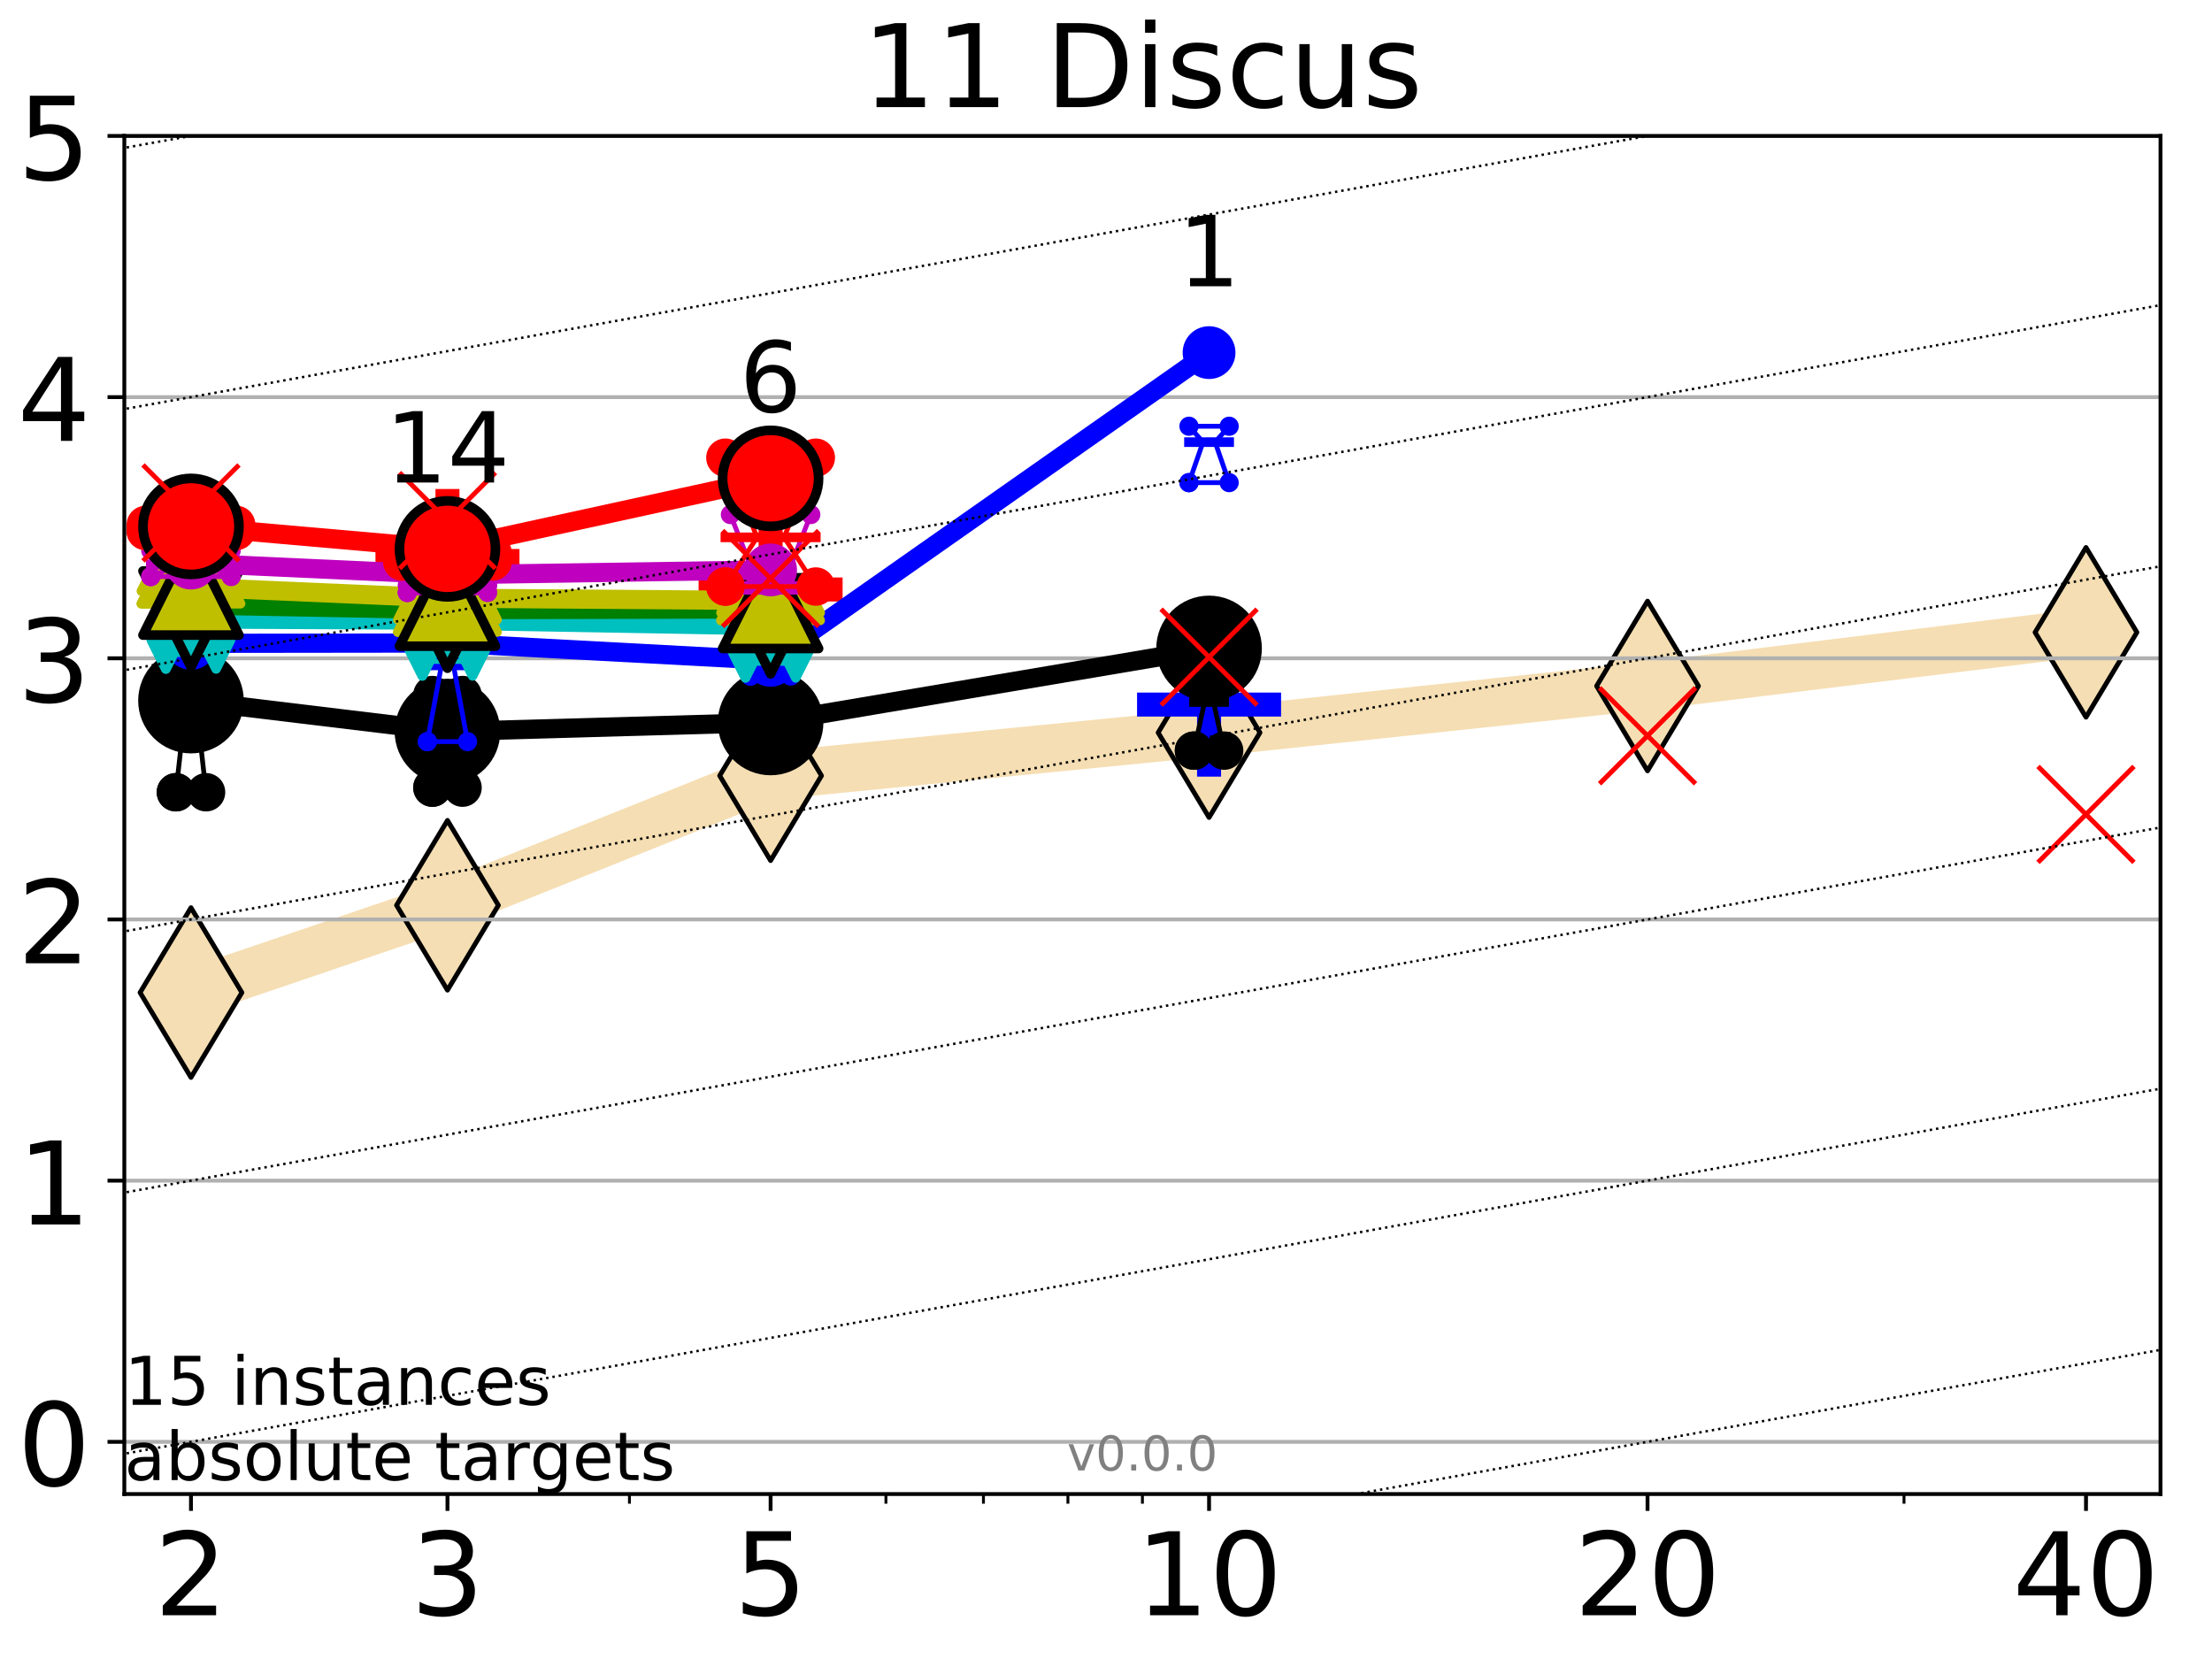 <?xml version="1.0" encoding="utf-8" standalone="no"?>
<!DOCTYPE svg PUBLIC "-//W3C//DTD SVG 1.1//EN"
  "http://www.w3.org/Graphics/SVG/1.1/DTD/svg11.dtd">
<!-- Created with matplotlib (http://matplotlib.org/) -->
<svg height="345.6pt" version="1.1" viewBox="0 0 460.8 345.6" width="460.8pt" xmlns="http://www.w3.org/2000/svg" xmlns:xlink="http://www.w3.org/1999/xlink">
 <defs>
  <style type="text/css">
*{stroke-linecap:butt;stroke-linejoin:round;}
  </style>
 </defs>
 <g id="figure_1">
  <g id="patch_1">
   <path d="M 0 345.6 
L 460.8 345.6 
L 460.8 0 
L 0 0 
z
" style="fill:#ffffff;"/>
  </g>
  <g id="axes_1">
   <g id="patch_2">
    <path d="M 25.9 311.24 
L 450.072 311.24 
L 450.072 28.32 
L 25.9 28.32 
z
" style="fill:#ffffff;"/>
   </g>
   <g id="line2d_1">
    <path clip-path="url(#p7e29475a45)" d="M 39.784 206.769 
L 93.215 188.586 
L 160.53 161.593 
L 251.87 152.619 
L 343.211 142.907 
L 434.551 131.728 
" style="fill:none;stroke:#f5deb3;stroke-linecap:square;stroke-width:10;"/>
    <defs>
     <path d="M -0 17.678 
L 10.607 0 
L 0 -17.678 
L -10.607 -0 
z
" id="m2822e7ce6f" style="stroke:#000000;stroke-linejoin:miter;"/>
    </defs>
    <g clip-path="url(#p7e29475a45)">
     <use style="fill:#f5deb3;stroke:#000000;stroke-linejoin:miter;" x="39.784" xlink:href="#m2822e7ce6f" y="206.769"/>
     <use style="fill:#f5deb3;stroke:#000000;stroke-linejoin:miter;" x="93.215" xlink:href="#m2822e7ce6f" y="188.586"/>
     <use style="fill:#f5deb3;stroke:#000000;stroke-linejoin:miter;" x="160.53" xlink:href="#m2822e7ce6f" y="161.593"/>
     <use style="fill:#f5deb3;stroke:#000000;stroke-linejoin:miter;" x="251.87" xlink:href="#m2822e7ce6f" y="152.619"/>
     <use style="fill:#f5deb3;stroke:#000000;stroke-linejoin:miter;" x="343.211" xlink:href="#m2822e7ce6f" y="142.907"/>
     <use style="fill:#f5deb3;stroke:#000000;stroke-linejoin:miter;" x="434.551" xlink:href="#m2822e7ce6f" y="131.728"/>
    </g>
   </g>
   <g id="line2d_2">
    <defs>
     <path d="M -15 0 
L 15 0 
M 0 15 
L 0 -15 
" id="m16fb35f87e" style="stroke:#0000ff;stroke-width:5;"/>
    </defs>
    <g clip-path="url(#p7e29475a45)">
     <use style="fill:#0000ff;stroke:#0000ff;stroke-width:5;" x="251.87" xlink:href="#m16fb35f87e" y="146.779"/>
    </g>
   </g>
   <g id="line2d_3">
    <defs>
     <path d="M -15 0 
L 15 0 
M 0 15 
L 0 -15 
" id="me5a399dd55" style="stroke:#ff0000;stroke-width:5;"/>
    </defs>
    <g clip-path="url(#p7e29475a45)">
     <use style="fill:#ff0000;stroke:#ff0000;stroke-width:5;" x="93.215" xlink:href="#me5a399dd55" y="116.863"/>
    </g>
   </g>
   <g id="line2d_4">
    <g clip-path="url(#p7e29475a45)">
     <use style="fill:#ff0000;stroke:#ff0000;stroke-width:5;" x="160.53" xlink:href="#me5a399dd55" y="122.802"/>
    </g>
   </g>
   <g id="matplotlib.axis_1">
    <g id="xtick_1">
     <g id="line2d_5">
      <defs>
       <path d="M 0 0 
L 0 3.5 
" id="ma104addcfb" style="stroke:#000000;stroke-width:0.8;"/>
      </defs>
      <g>
       <use style="stroke:#000000;stroke-width:0.8;" x="39.784" xlink:href="#ma104addcfb" y="311.24"/>
      </g>
     </g>
     <g id="text_1">
      <!-- 2 -->
      <defs>
       <path d="M 19.188 8.297 
L 53.609 8.297 
L 53.609 0 
L 7.328 0 
L 7.328 8.297 
Q 12.938 14.109 22.625 23.891 
Q 32.328 33.688 34.812 36.531 
Q 39.547 41.844 41.422 45.531 
Q 43.312 49.219 43.312 52.781 
Q 43.312 58.594 39.234 62.25 
Q 35.156 65.922 28.609 65.922 
Q 23.969 65.922 18.812 64.312 
Q 13.672 62.703 7.812 59.422 
L 7.812 69.391 
Q 13.766 71.781 18.938 73 
Q 24.125 74.219 28.422 74.219 
Q 39.75 74.219 46.484 68.547 
Q 53.219 62.891 53.219 53.422 
Q 53.219 48.922 51.531 44.891 
Q 49.859 40.875 45.406 35.406 
Q 44.188 33.984 37.641 27.219 
Q 31.109 20.453 19.188 8.297 
z
" id="DejaVuSans-32"/>
      </defs>
      <g transform="translate(32.149 336.476)scale(0.24 -0.24)">
       <use xlink:href="#DejaVuSans-32"/>
      </g>
     </g>
    </g>
    <g id="xtick_2">
     <g id="line2d_6">
      <g>
       <use style="stroke:#000000;stroke-width:0.8;" x="93.215" xlink:href="#ma104addcfb" y="311.24"/>
      </g>
     </g>
     <g id="text_2">
      <!-- 3 -->
      <defs>
       <path d="M 40.578 39.312 
Q 47.656 37.797 51.625 33 
Q 55.609 28.219 55.609 21.188 
Q 55.609 10.406 48.188 4.484 
Q 40.766 -1.422 27.094 -1.422 
Q 22.516 -1.422 17.656 -0.516 
Q 12.797 0.391 7.625 2.203 
L 7.625 11.719 
Q 11.719 9.328 16.594 8.109 
Q 21.484 6.891 26.812 6.891 
Q 36.078 6.891 40.938 10.547 
Q 45.797 14.203 45.797 21.188 
Q 45.797 27.641 41.281 31.266 
Q 36.766 34.906 28.719 34.906 
L 20.219 34.906 
L 20.219 43.016 
L 29.109 43.016 
Q 36.375 43.016 40.234 45.922 
Q 44.094 48.828 44.094 54.297 
Q 44.094 59.906 40.109 62.906 
Q 36.141 65.922 28.719 65.922 
Q 24.656 65.922 20.016 65.031 
Q 15.375 64.156 9.812 62.312 
L 9.812 71.094 
Q 15.438 72.656 20.344 73.438 
Q 25.25 74.219 29.594 74.219 
Q 40.828 74.219 47.359 69.109 
Q 53.906 64.016 53.906 55.328 
Q 53.906 49.266 50.438 45.094 
Q 46.969 40.922 40.578 39.312 
z
" id="DejaVuSans-33"/>
      </defs>
      <g transform="translate(85.58 336.476)scale(0.24 -0.24)">
       <use xlink:href="#DejaVuSans-33"/>
      </g>
     </g>
    </g>
    <g id="xtick_3">
     <g id="line2d_7">
      <g>
       <use style="stroke:#000000;stroke-width:0.8;" x="160.53" xlink:href="#ma104addcfb" y="311.24"/>
      </g>
     </g>
     <g id="text_3">
      <!-- 5 -->
      <defs>
       <path d="M 10.797 72.906 
L 49.516 72.906 
L 49.516 64.594 
L 19.828 64.594 
L 19.828 46.734 
Q 21.969 47.469 24.109 47.828 
Q 26.266 48.188 28.422 48.188 
Q 40.625 48.188 47.75 41.5 
Q 54.891 34.812 54.891 23.391 
Q 54.891 11.625 47.562 5.094 
Q 40.234 -1.422 26.906 -1.422 
Q 22.312 -1.422 17.547 -0.641 
Q 12.797 0.141 7.719 1.703 
L 7.719 11.625 
Q 12.109 9.234 16.797 8.062 
Q 21.484 6.891 26.703 6.891 
Q 35.156 6.891 40.078 11.328 
Q 45.016 15.766 45.016 23.391 
Q 45.016 31 40.078 35.438 
Q 35.156 39.891 26.703 39.891 
Q 22.75 39.891 18.812 39.016 
Q 14.891 38.141 10.797 36.281 
z
" id="DejaVuSans-35"/>
      </defs>
      <g transform="translate(152.895 336.476)scale(0.24 -0.24)">
       <use xlink:href="#DejaVuSans-35"/>
      </g>
     </g>
    </g>
    <g id="xtick_4">
     <g id="line2d_8">
      <g>
       <use style="stroke:#000000;stroke-width:0.8;" x="251.87" xlink:href="#ma104addcfb" y="311.24"/>
      </g>
     </g>
     <g id="text_4">
      <!-- 10 -->
      <defs>
       <path d="M 12.406 8.297 
L 28.516 8.297 
L 28.516 63.922 
L 10.984 60.406 
L 10.984 69.391 
L 28.422 72.906 
L 38.281 72.906 
L 38.281 8.297 
L 54.391 8.297 
L 54.391 0 
L 12.406 0 
z
" id="DejaVuSans-31"/>
       <path d="M 31.781 66.406 
Q 24.172 66.406 20.328 58.906 
Q 16.5 51.422 16.5 36.375 
Q 16.5 21.391 20.328 13.891 
Q 24.172 6.391 31.781 6.391 
Q 39.453 6.391 43.281 13.891 
Q 47.125 21.391 47.125 36.375 
Q 47.125 51.422 43.281 58.906 
Q 39.453 66.406 31.781 66.406 
z
M 31.781 74.219 
Q 44.047 74.219 50.516 64.516 
Q 56.984 54.828 56.984 36.375 
Q 56.984 17.969 50.516 8.266 
Q 44.047 -1.422 31.781 -1.422 
Q 19.531 -1.422 13.062 8.266 
Q 6.594 17.969 6.594 36.375 
Q 6.594 54.828 13.062 64.516 
Q 19.531 74.219 31.781 74.219 
z
" id="DejaVuSans-30"/>
      </defs>
      <g transform="translate(236.6 336.476)scale(0.24 -0.24)">
       <use xlink:href="#DejaVuSans-31"/>
       <use x="63.623" xlink:href="#DejaVuSans-30"/>
      </g>
     </g>
    </g>
    <g id="xtick_5">
     <g id="line2d_9">
      <g>
       <use style="stroke:#000000;stroke-width:0.8;" x="343.211" xlink:href="#ma104addcfb" y="311.24"/>
      </g>
     </g>
     <g id="text_5">
      <!-- 20 -->
      <g transform="translate(327.941 336.476)scale(0.24 -0.24)">
       <use xlink:href="#DejaVuSans-32"/>
       <use x="63.623" xlink:href="#DejaVuSans-30"/>
      </g>
     </g>
    </g>
    <g id="xtick_6">
     <g id="line2d_10">
      <g>
       <use style="stroke:#000000;stroke-width:0.8;" x="434.551" xlink:href="#ma104addcfb" y="311.24"/>
      </g>
     </g>
     <g id="text_6">
      <!-- 40 -->
      <defs>
       <path d="M 37.797 64.312 
L 12.891 25.391 
L 37.797 25.391 
z
M 35.203 72.906 
L 47.609 72.906 
L 47.609 25.391 
L 58.016 25.391 
L 58.016 17.188 
L 47.609 17.188 
L 47.609 0 
L 37.797 0 
L 37.797 17.188 
L 4.891 17.188 
L 4.891 26.703 
z
" id="DejaVuSans-34"/>
      </defs>
      <g transform="translate(419.281 336.476)scale(0.24 -0.24)">
       <use xlink:href="#DejaVuSans-34"/>
       <use x="63.623" xlink:href="#DejaVuSans-30"/>
      </g>
     </g>
    </g>
    <g id="xtick_7">
     <g id="line2d_11">
      <defs>
       <path d="M 0 0 
L 0 2 
" id="m6bf6ebb4a4" style="stroke:#000000;stroke-width:0.6;"/>
      </defs>
      <g>
       <use style="stroke:#000000;stroke-width:0.6;" x="39.784" xlink:href="#m6bf6ebb4a4" y="311.24"/>
      </g>
     </g>
    </g>
    <g id="xtick_8">
     <g id="line2d_12">
      <g>
       <use style="stroke:#000000;stroke-width:0.6;" x="93.215" xlink:href="#m6bf6ebb4a4" y="311.24"/>
      </g>
     </g>
    </g>
    <g id="xtick_9">
     <g id="line2d_13">
      <g>
       <use style="stroke:#000000;stroke-width:0.6;" x="131.125" xlink:href="#m6bf6ebb4a4" y="311.24"/>
      </g>
     </g>
    </g>
    <g id="xtick_10">
     <g id="line2d_14">
      <g>
       <use style="stroke:#000000;stroke-width:0.6;" x="160.53" xlink:href="#m6bf6ebb4a4" y="311.24"/>
      </g>
     </g>
    </g>
    <g id="xtick_11">
     <g id="line2d_15">
      <g>
       <use style="stroke:#000000;stroke-width:0.6;" x="184.555" xlink:href="#m6bf6ebb4a4" y="311.24"/>
      </g>
     </g>
    </g>
    <g id="xtick_12">
     <g id="line2d_16">
      <g>
       <use style="stroke:#000000;stroke-width:0.6;" x="204.869" xlink:href="#m6bf6ebb4a4" y="311.24"/>
      </g>
     </g>
    </g>
    <g id="xtick_13">
     <g id="line2d_17">
      <g>
       <use style="stroke:#000000;stroke-width:0.6;" x="222.465" xlink:href="#m6bf6ebb4a4" y="311.24"/>
      </g>
     </g>
    </g>
    <g id="xtick_14">
     <g id="line2d_18">
      <g>
       <use style="stroke:#000000;stroke-width:0.6;" x="237.986" xlink:href="#m6bf6ebb4a4" y="311.24"/>
      </g>
     </g>
    </g>
    <g id="xtick_15">
     <g id="line2d_19">
      <g>
       <use style="stroke:#000000;stroke-width:0.6;" x="343.211" xlink:href="#m6bf6ebb4a4" y="311.24"/>
      </g>
     </g>
    </g>
    <g id="xtick_16">
     <g id="line2d_20">
      <g>
       <use style="stroke:#000000;stroke-width:0.6;" x="396.641" xlink:href="#m6bf6ebb4a4" y="311.24"/>
      </g>
     </g>
    </g>
    <g id="xtick_17">
     <g id="line2d_21">
      <g>
       <use style="stroke:#000000;stroke-width:0.6;" x="434.551" xlink:href="#m6bf6ebb4a4" y="311.24"/>
      </g>
     </g>
    </g>
   </g>
   <g id="matplotlib.axis_2">
    <g id="ytick_1">
     <g id="line2d_22">
      <path clip-path="url(#p7e29475a45)" d="M 25.9 300.358 
L 450.072 300.358 
" style="fill:none;stroke:#b0b0b0;stroke-linecap:square;stroke-width:0.8;"/>
     </g>
     <g id="line2d_23">
      <defs>
       <path d="M 0 0 
L -3.5 0 
" id="m6efe45e07f" style="stroke:#000000;stroke-width:0.8;"/>
      </defs>
      <g>
       <use style="stroke:#000000;stroke-width:0.8;" x="25.9" xlink:href="#m6efe45e07f" y="300.358"/>
      </g>
     </g>
     <g id="text_7">
      <!-- 0 -->
      <g transform="translate(3.63 309.477)scale(0.24 -0.24)">
       <use xlink:href="#DejaVuSans-30"/>
      </g>
     </g>
    </g>
    <g id="ytick_2">
     <g id="line2d_24">
      <path clip-path="url(#p7e29475a45)" d="M 25.9 245.951 
L 450.072 245.951 
" style="fill:none;stroke:#b0b0b0;stroke-linecap:square;stroke-width:0.8;"/>
     </g>
     <g id="line2d_25">
      <g>
       <use style="stroke:#000000;stroke-width:0.8;" x="25.9" xlink:href="#m6efe45e07f" y="245.951"/>
      </g>
     </g>
     <g id="text_8">
      <!-- 1 -->
      <g transform="translate(3.63 255.069)scale(0.24 -0.24)">
       <use xlink:href="#DejaVuSans-31"/>
      </g>
     </g>
    </g>
    <g id="ytick_3">
     <g id="line2d_26">
      <path clip-path="url(#p7e29475a45)" d="M 25.9 191.543 
L 450.072 191.543 
" style="fill:none;stroke:#b0b0b0;stroke-linecap:square;stroke-width:0.8;"/>
     </g>
     <g id="line2d_27">
      <g>
       <use style="stroke:#000000;stroke-width:0.8;" x="25.9" xlink:href="#m6efe45e07f" y="191.543"/>
      </g>
     </g>
     <g id="text_9">
      <!-- 2 -->
      <g transform="translate(3.63 200.661)scale(0.24 -0.24)">
       <use xlink:href="#DejaVuSans-32"/>
      </g>
     </g>
    </g>
    <g id="ytick_4">
     <g id="line2d_28">
      <path clip-path="url(#p7e29475a45)" d="M 25.9 137.135 
L 450.072 137.135 
" style="fill:none;stroke:#b0b0b0;stroke-linecap:square;stroke-width:0.8;"/>
     </g>
     <g id="line2d_29">
      <g>
       <use style="stroke:#000000;stroke-width:0.8;" x="25.9" xlink:href="#m6efe45e07f" y="137.135"/>
      </g>
     </g>
     <g id="text_10">
      <!-- 3 -->
      <g transform="translate(3.63 146.254)scale(0.24 -0.24)">
       <use xlink:href="#DejaVuSans-33"/>
      </g>
     </g>
    </g>
    <g id="ytick_5">
     <g id="line2d_30">
      <path clip-path="url(#p7e29475a45)" d="M 25.9 82.728 
L 450.072 82.728 
" style="fill:none;stroke:#b0b0b0;stroke-linecap:square;stroke-width:0.8;"/>
     </g>
     <g id="line2d_31">
      <g>
       <use style="stroke:#000000;stroke-width:0.8;" x="25.9" xlink:href="#m6efe45e07f" y="82.728"/>
      </g>
     </g>
     <g id="text_11">
      <!-- 4 -->
      <g transform="translate(3.63 91.846)scale(0.24 -0.24)">
       <use xlink:href="#DejaVuSans-34"/>
      </g>
     </g>
    </g>
    <g id="ytick_6">
     <g id="line2d_32">
      <path clip-path="url(#p7e29475a45)" d="M 25.9 28.32 
L 450.072 28.32 
" style="fill:none;stroke:#b0b0b0;stroke-linecap:square;stroke-width:0.8;"/>
     </g>
     <g id="line2d_33">
      <g>
       <use style="stroke:#000000;stroke-width:0.8;" x="25.9" xlink:href="#m6efe45e07f" y="28.32"/>
      </g>
     </g>
     <g id="text_12">
      <!-- 5 -->
      <g transform="translate(3.63 37.438)scale(0.24 -0.24)">
       <use xlink:href="#DejaVuSans-35"/>
      </g>
     </g>
    </g>
   </g>
   <g id="line2d_34">
    <path clip-path="url(#p7e29475a45)" d="M 36.644 165.039 
L 38.842 145.429 
L 36.644 139.494 
L 42.924 139.494 
L 40.726 145.429 
L 42.924 165.039 
L 36.644 165.039 
" style="fill:none;stroke:#000000;stroke-linecap:square;"/>
   </g>
   <g id="line2d_35">
    <path clip-path="url(#p7e29475a45)" d="M 36.644 165.039 
L 42.924 165.039 
L 42.924 139.494 
L 36.644 139.494 
L 36.644 165.039 
" style="fill:none;"/>
    <defs>
     <path d="M 0 3 
C 0.796 3 1.559 2.684 2.121 2.121 
C 2.684 1.559 3 0.796 3 0 
C 3 -0.796 2.684 -1.559 2.121 -2.121 
C 1.559 -2.684 0.796 -3 0 -3 
C -0.796 -3 -1.559 -2.684 -2.121 -2.121 
C -2.684 -1.559 -3 -0.796 -3 0 
C -3 0.796 -2.684 1.559 -2.121 2.121 
C -1.559 2.684 -0.796 3 0 3 
z
" id="m62c8656f55" style="stroke:#000000;stroke-width:2;"/>
    </defs>
    <g clip-path="url(#p7e29475a45)">
     <use style="stroke:#000000;stroke-width:2;" x="36.644" xlink:href="#m62c8656f55" y="165.039"/>
     <use style="stroke:#000000;stroke-width:2;" x="42.924" xlink:href="#m62c8656f55" y="165.039"/>
     <use style="stroke:#000000;stroke-width:2;" x="42.924" xlink:href="#m62c8656f55" y="139.494"/>
     <use style="stroke:#000000;stroke-width:2;" x="36.644" xlink:href="#m62c8656f55" y="139.494"/>
     <use style="stroke:#000000;stroke-width:2;" x="36.644" xlink:href="#m62c8656f55" y="165.039"/>
    </g>
   </g>
   <g id="line2d_36">
    <path clip-path="url(#p7e29475a45)" d="M 36.644 145.429 
L 42.924 145.429 
" style="fill:none;stroke:#000000;stroke-linecap:square;stroke-width:2;"/>
   </g>
   <g id="line2d_37">
    <path clip-path="url(#p7e29475a45)" d="M 90.075 164.084 
L 92.273 156.012 
L 90.075 144.788 
L 96.355 144.788 
L 94.157 156.012 
L 96.355 164.084 
L 90.075 164.084 
" style="fill:none;stroke:#000000;stroke-linecap:square;"/>
   </g>
   <g id="line2d_38">
    <path clip-path="url(#p7e29475a45)" d="M 90.075 164.084 
L 96.355 164.084 
L 96.355 144.788 
L 90.075 144.788 
L 90.075 164.084 
" style="fill:none;"/>
    <g clip-path="url(#p7e29475a45)">
     <use style="stroke:#000000;stroke-width:2;" x="90.075" xlink:href="#m62c8656f55" y="164.084"/>
     <use style="stroke:#000000;stroke-width:2;" x="96.355" xlink:href="#m62c8656f55" y="164.084"/>
     <use style="stroke:#000000;stroke-width:2;" x="96.355" xlink:href="#m62c8656f55" y="144.788"/>
     <use style="stroke:#000000;stroke-width:2;" x="90.075" xlink:href="#m62c8656f55" y="144.788"/>
     <use style="stroke:#000000;stroke-width:2;" x="90.075" xlink:href="#m62c8656f55" y="164.084"/>
    </g>
   </g>
   <g id="line2d_39">
    <path clip-path="url(#p7e29475a45)" d="M 90.075 156.012 
L 96.355 156.012 
" style="fill:none;stroke:#000000;stroke-linecap:square;stroke-width:2;"/>
   </g>
   <g id="line2d_40">
    <path clip-path="url(#p7e29475a45)" d="M 157.39 153.953 
L 159.588 151.001 
L 157.39 149.364 
L 163.669 149.364 
L 161.472 151.001 
L 163.669 153.953 
L 157.39 153.953 
" style="fill:none;stroke:#000000;stroke-linecap:square;"/>
   </g>
   <g id="line2d_41">
    <path clip-path="url(#p7e29475a45)" d="M 157.39 153.953 
L 163.669 153.953 
L 163.669 149.364 
L 157.39 149.364 
L 157.39 153.953 
" style="fill:none;"/>
    <g clip-path="url(#p7e29475a45)">
     <use style="stroke:#000000;stroke-width:2;" x="157.39" xlink:href="#m62c8656f55" y="153.953"/>
     <use style="stroke:#000000;stroke-width:2;" x="163.669" xlink:href="#m62c8656f55" y="153.953"/>
     <use style="stroke:#000000;stroke-width:2;" x="163.669" xlink:href="#m62c8656f55" y="149.364"/>
     <use style="stroke:#000000;stroke-width:2;" x="157.39" xlink:href="#m62c8656f55" y="149.364"/>
     <use style="stroke:#000000;stroke-width:2;" x="157.39" xlink:href="#m62c8656f55" y="153.953"/>
    </g>
   </g>
   <g id="line2d_42">
    <path clip-path="url(#p7e29475a45)" d="M 157.39 151.001 
L 163.669 151.001 
" style="fill:none;stroke:#000000;stroke-linecap:square;stroke-width:2;"/>
   </g>
   <g id="line2d_43">
    <path clip-path="url(#p7e29475a45)" d="M 248.73 156.368 
L 250.928 146.248 
L 248.73 130.245 
L 255.01 130.245 
L 252.812 146.248 
L 255.01 156.368 
L 248.73 156.368 
" style="fill:none;stroke:#000000;stroke-linecap:square;"/>
   </g>
   <g id="line2d_44">
    <path clip-path="url(#p7e29475a45)" d="M 248.73 156.368 
L 255.01 156.368 
L 255.01 130.245 
L 248.73 130.245 
L 248.73 156.368 
" style="fill:none;"/>
    <g clip-path="url(#p7e29475a45)">
     <use style="stroke:#000000;stroke-width:2;" x="248.73" xlink:href="#m62c8656f55" y="156.368"/>
     <use style="stroke:#000000;stroke-width:2;" x="255.01" xlink:href="#m62c8656f55" y="156.368"/>
     <use style="stroke:#000000;stroke-width:2;" x="255.01" xlink:href="#m62c8656f55" y="130.245"/>
     <use style="stroke:#000000;stroke-width:2;" x="248.73" xlink:href="#m62c8656f55" y="130.245"/>
     <use style="stroke:#000000;stroke-width:2;" x="248.73" xlink:href="#m62c8656f55" y="156.368"/>
    </g>
   </g>
   <g id="line2d_45">
    <path clip-path="url(#p7e29475a45)" d="M 248.73 146.248 
L 255.01 146.248 
" style="fill:none;stroke:#000000;stroke-linecap:square;stroke-width:2;"/>
   </g>
   <g id="line2d_46">
    <path clip-path="url(#p7e29475a45)" d="M 39.784 145.946 
L 93.215 152.395 
" style="fill:none;stroke:#000000;stroke-linecap:square;stroke-width:4;"/>
   </g>
   <g id="line2d_47">
    <path clip-path="url(#p7e29475a45)" d="M 93.215 152.395 
L 160.53 150.503 
" style="fill:none;stroke:#000000;stroke-linecap:square;stroke-width:4;"/>
   </g>
   <g id="line2d_48">
    <path clip-path="url(#p7e29475a45)" d="M 160.53 150.503 
L 251.87 135.081 
" style="fill:none;stroke:#000000;stroke-linecap:square;stroke-width:4;"/>
   </g>
   <g id="line2d_49">
    <path clip-path="url(#p7e29475a45)" d="M 39.784 145.946 
L 93.215 152.395 
L 160.53 150.503 
L 251.87 135.081 
" style="fill:none;"/>
    <defs>
     <path d="M 0 10 
C 2.652 10 5.196 8.946 7.071 7.071 
C 8.946 5.196 10 2.652 10 0 
C 10 -2.652 8.946 -5.196 7.071 -7.071 
C 5.196 -8.946 2.652 -10 0 -10 
C -2.652 -10 -5.196 -8.946 -7.071 -7.071 
C -8.946 -5.196 -10 -2.652 -10 0 
C -10 2.652 -8.946 5.196 -7.071 7.071 
C -5.196 8.946 -2.652 10 0 10 
z
" id="m2c6151605c" style="stroke:#000000;stroke-width:2;"/>
    </defs>
    <g clip-path="url(#p7e29475a45)">
     <use style="stroke:#000000;stroke-width:2;" x="39.784" xlink:href="#m2c6151605c" y="145.946"/>
     <use style="stroke:#000000;stroke-width:2;" x="93.215" xlink:href="#m2c6151605c" y="152.395"/>
     <use style="stroke:#000000;stroke-width:2;" x="160.53" xlink:href="#m2c6151605c" y="150.503"/>
     <use style="stroke:#000000;stroke-width:2;" x="251.87" xlink:href="#m2c6151605c" y="135.081"/>
    </g>
   </g>
   <g id="line2d_50">
    <path clip-path="url(#p7e29475a45)" d="M 35.597 136.095 
L 38.528 128.356 
L 35.597 124.562 
L 43.971 124.562 
L 41.04 128.356 
L 43.971 136.095 
L 35.597 136.095 
" style="fill:none;stroke:#0000ff;stroke-linecap:square;"/>
   </g>
   <g id="line2d_51">
    <path clip-path="url(#p7e29475a45)" d="M 35.597 136.095 
L 43.971 136.095 
L 43.971 124.562 
L 35.597 124.562 
L 35.597 136.095 
" style="fill:none;"/>
    <defs>
     <path d="M 0 1.5 
C 0.398 1.5 0.779 1.342 1.061 1.061 
C 1.342 0.779 1.5 0.398 1.5 0 
C 1.5 -0.398 1.342 -0.779 1.061 -1.061 
C 0.779 -1.342 0.398 -1.5 0 -1.5 
C -0.398 -1.5 -0.779 -1.342 -1.061 -1.061 
C -1.342 -0.779 -1.5 -0.398 -1.5 0 
C -1.5 0.398 -1.342 0.779 -1.061 1.061 
C -0.779 1.342 -0.398 1.5 0 1.5 
z
" id="ma6e7af1088" style="stroke:#0000ff;"/>
    </defs>
    <g clip-path="url(#p7e29475a45)">
     <use style="fill:#0000ff;stroke:#0000ff;" x="35.597" xlink:href="#ma6e7af1088" y="136.095"/>
     <use style="fill:#0000ff;stroke:#0000ff;" x="43.971" xlink:href="#ma6e7af1088" y="136.095"/>
     <use style="fill:#0000ff;stroke:#0000ff;" x="43.971" xlink:href="#ma6e7af1088" y="124.562"/>
     <use style="fill:#0000ff;stroke:#0000ff;" x="35.597" xlink:href="#ma6e7af1088" y="124.562"/>
     <use style="fill:#0000ff;stroke:#0000ff;" x="35.597" xlink:href="#ma6e7af1088" y="136.095"/>
    </g>
   </g>
   <g id="line2d_52">
    <path clip-path="url(#p7e29475a45)" d="M 35.597 128.356 
L 43.971 128.356 
" style="fill:none;stroke:#0000ff;stroke-linecap:square;stroke-width:2;"/>
   </g>
   <g id="line2d_53">
    <path clip-path="url(#p7e29475a45)" d="M 89.028 154.495 
L 91.959 138.618 
L 89.028 133.412 
L 97.401 133.412 
L 94.471 138.618 
L 97.401 154.495 
L 89.028 154.495 
" style="fill:none;stroke:#0000ff;stroke-linecap:square;"/>
   </g>
   <g id="line2d_54">
    <path clip-path="url(#p7e29475a45)" d="M 89.028 154.495 
L 97.401 154.495 
L 97.401 133.412 
L 89.028 133.412 
L 89.028 154.495 
" style="fill:none;"/>
    <g clip-path="url(#p7e29475a45)">
     <use style="fill:#0000ff;stroke:#0000ff;" x="89.028" xlink:href="#ma6e7af1088" y="154.495"/>
     <use style="fill:#0000ff;stroke:#0000ff;" x="97.401" xlink:href="#ma6e7af1088" y="154.495"/>
     <use style="fill:#0000ff;stroke:#0000ff;" x="97.401" xlink:href="#ma6e7af1088" y="133.412"/>
     <use style="fill:#0000ff;stroke:#0000ff;" x="89.028" xlink:href="#ma6e7af1088" y="133.412"/>
     <use style="fill:#0000ff;stroke:#0000ff;" x="89.028" xlink:href="#ma6e7af1088" y="154.495"/>
    </g>
   </g>
   <g id="line2d_55">
    <path clip-path="url(#p7e29475a45)" d="M 89.028 138.618 
L 97.401 138.618 
" style="fill:none;stroke:#0000ff;stroke-linecap:square;stroke-width:2;"/>
   </g>
   <g id="line2d_56">
    <path clip-path="url(#p7e29475a45)" d="M 156.343 140.831 
L 159.274 140.299 
L 156.343 140.043 
L 164.716 140.043 
L 161.786 140.299 
L 164.716 140.831 
L 156.343 140.831 
" style="fill:none;stroke:#0000ff;stroke-linecap:square;"/>
   </g>
   <g id="line2d_57">
    <path clip-path="url(#p7e29475a45)" d="M 156.343 140.831 
L 164.716 140.831 
L 164.716 140.043 
L 156.343 140.043 
L 156.343 140.831 
" style="fill:none;"/>
    <g clip-path="url(#p7e29475a45)">
     <use style="fill:#0000ff;stroke:#0000ff;" x="156.343" xlink:href="#ma6e7af1088" y="140.831"/>
     <use style="fill:#0000ff;stroke:#0000ff;" x="164.716" xlink:href="#ma6e7af1088" y="140.831"/>
     <use style="fill:#0000ff;stroke:#0000ff;" x="164.716" xlink:href="#ma6e7af1088" y="140.043"/>
     <use style="fill:#0000ff;stroke:#0000ff;" x="156.343" xlink:href="#ma6e7af1088" y="140.043"/>
     <use style="fill:#0000ff;stroke:#0000ff;" x="156.343" xlink:href="#ma6e7af1088" y="140.831"/>
    </g>
   </g>
   <g id="line2d_58">
    <path clip-path="url(#p7e29475a45)" d="M 156.343 140.299 
L 164.716 140.299 
" style="fill:none;stroke:#0000ff;stroke-linecap:square;stroke-width:2;"/>
   </g>
   <g id="line2d_59">
    <path clip-path="url(#p7e29475a45)" d="M 247.683 100.541 
L 250.614 92.101 
L 247.683 88.794 
L 256.057 88.794 
L 253.126 92.101 
L 256.057 100.541 
L 247.683 100.541 
" style="fill:none;stroke:#0000ff;stroke-linecap:square;"/>
   </g>
   <g id="line2d_60">
    <path clip-path="url(#p7e29475a45)" d="M 247.683 100.541 
L 256.057 100.541 
L 256.057 88.794 
L 247.683 88.794 
L 247.683 100.541 
" style="fill:none;"/>
    <g clip-path="url(#p7e29475a45)">
     <use style="fill:#0000ff;stroke:#0000ff;" x="247.683" xlink:href="#ma6e7af1088" y="100.541"/>
     <use style="fill:#0000ff;stroke:#0000ff;" x="256.057" xlink:href="#ma6e7af1088" y="100.541"/>
     <use style="fill:#0000ff;stroke:#0000ff;" x="256.057" xlink:href="#ma6e7af1088" y="88.794"/>
     <use style="fill:#0000ff;stroke:#0000ff;" x="247.683" xlink:href="#ma6e7af1088" y="88.794"/>
     <use style="fill:#0000ff;stroke:#0000ff;" x="247.683" xlink:href="#ma6e7af1088" y="100.541"/>
    </g>
   </g>
   <g id="line2d_61">
    <path clip-path="url(#p7e29475a45)" d="M 247.683 92.101 
L 256.057 92.101 
" style="fill:none;stroke:#0000ff;stroke-linecap:square;stroke-width:2;"/>
   </g>
   <g id="line2d_62">
    <path clip-path="url(#p7e29475a45)" d="M 39.784 134.021 
L 93.215 133.956 
" style="fill:none;stroke:#0000ff;stroke-linecap:square;stroke-width:4;"/>
   </g>
   <g id="line2d_63">
    <path clip-path="url(#p7e29475a45)" d="M 93.215 133.956 
L 160.53 137.557 
" style="fill:none;stroke:#0000ff;stroke-linecap:square;stroke-width:4;"/>
   </g>
   <g id="line2d_64">
    <path clip-path="url(#p7e29475a45)" d="M 160.53 137.557 
L 251.87 73.454 
" style="fill:none;stroke:#0000ff;stroke-linecap:square;stroke-width:4;"/>
   </g>
   <g id="line2d_65">
    <path clip-path="url(#p7e29475a45)" d="M 39.784 134.021 
L 93.215 133.956 
L 160.53 137.557 
L 251.87 73.454 
" style="fill:none;"/>
    <defs>
     <path d="M 0 5 
C 1.326 5 2.598 4.473 3.536 3.536 
C 4.473 2.598 5 1.326 5 0 
C 5 -1.326 4.473 -2.598 3.536 -3.536 
C 2.598 -4.473 1.326 -5 0 -5 
C -1.326 -5 -2.598 -4.473 -3.536 -3.536 
C -4.473 -2.598 -5 -1.326 -5 0 
C -5 1.326 -4.473 2.598 -3.536 3.536 
C -2.598 4.473 -1.326 5 0 5 
z
" id="m6abeeba15c" style="stroke:#0000ff;"/>
    </defs>
    <g clip-path="url(#p7e29475a45)">
     <use style="fill:#0000ff;stroke:#0000ff;" x="39.784" xlink:href="#m6abeeba15c" y="134.021"/>
     <use style="fill:#0000ff;stroke:#0000ff;" x="93.215" xlink:href="#m6abeeba15c" y="133.956"/>
     <use style="fill:#0000ff;stroke:#0000ff;" x="160.53" xlink:href="#m6abeeba15c" y="137.557"/>
     <use style="fill:#0000ff;stroke:#0000ff;" x="251.87" xlink:href="#m6abeeba15c" y="73.454"/>
    </g>
   </g>
   <g id="line2d_66">
    <path clip-path="url(#p7e29475a45)" d="M 34.551 136.357 
L 38.214 127.253 
L 34.551 123.852 
L 45.017 123.852 
L 41.354 127.253 
L 45.017 136.357 
L 34.551 136.357 
" style="fill:none;stroke:#00bfbf;stroke-linecap:square;"/>
   </g>
   <g id="line2d_67">
    <path clip-path="url(#p7e29475a45)" d="M 34.551 136.357 
L 45.017 136.357 
L 45.017 123.852 
L 34.551 123.852 
L 34.551 136.357 
" style="fill:none;"/>
    <defs>
     <path d="M -0 3 
L 3 -3 
L -3 -3 
z
" id="mce538293de" style="stroke:#00bfbf;stroke-linejoin:miter;stroke-width:2;"/>
    </defs>
    <g clip-path="url(#p7e29475a45)">
     <use style="fill:#00bfbf;stroke:#00bfbf;stroke-linejoin:miter;stroke-width:2;" x="34.551" xlink:href="#mce538293de" y="136.357"/>
     <use style="fill:#00bfbf;stroke:#00bfbf;stroke-linejoin:miter;stroke-width:2;" x="45.017" xlink:href="#mce538293de" y="136.357"/>
     <use style="fill:#00bfbf;stroke:#00bfbf;stroke-linejoin:miter;stroke-width:2;" x="45.017" xlink:href="#mce538293de" y="123.852"/>
     <use style="fill:#00bfbf;stroke:#00bfbf;stroke-linejoin:miter;stroke-width:2;" x="34.551" xlink:href="#mce538293de" y="123.852"/>
     <use style="fill:#00bfbf;stroke:#00bfbf;stroke-linejoin:miter;stroke-width:2;" x="34.551" xlink:href="#mce538293de" y="136.357"/>
    </g>
   </g>
   <g id="line2d_68">
    <path clip-path="url(#p7e29475a45)" d="M 34.551 127.253 
L 45.017 127.253 
" style="fill:none;stroke:#00bfbf;stroke-linecap:square;stroke-width:2;"/>
   </g>
   <g id="line2d_69">
    <path clip-path="url(#p7e29475a45)" d="M 87.982 137.798 
L 91.645 135.335 
L 87.982 132.579 
L 98.448 132.579 
L 94.785 135.335 
L 98.448 137.798 
L 87.982 137.798 
" style="fill:none;stroke:#00bfbf;stroke-linecap:square;"/>
   </g>
   <g id="line2d_70">
    <path clip-path="url(#p7e29475a45)" d="M 87.982 137.798 
L 98.448 137.798 
L 98.448 132.579 
L 87.982 132.579 
L 87.982 137.798 
" style="fill:none;"/>
    <g clip-path="url(#p7e29475a45)">
     <use style="fill:#00bfbf;stroke:#00bfbf;stroke-linejoin:miter;stroke-width:2;" x="87.982" xlink:href="#mce538293de" y="137.798"/>
     <use style="fill:#00bfbf;stroke:#00bfbf;stroke-linejoin:miter;stroke-width:2;" x="98.448" xlink:href="#mce538293de" y="137.798"/>
     <use style="fill:#00bfbf;stroke:#00bfbf;stroke-linejoin:miter;stroke-width:2;" x="98.448" xlink:href="#mce538293de" y="132.579"/>
     <use style="fill:#00bfbf;stroke:#00bfbf;stroke-linejoin:miter;stroke-width:2;" x="87.982" xlink:href="#mce538293de" y="132.579"/>
     <use style="fill:#00bfbf;stroke:#00bfbf;stroke-linejoin:miter;stroke-width:2;" x="87.982" xlink:href="#mce538293de" y="137.798"/>
    </g>
   </g>
   <g id="line2d_71">
    <path clip-path="url(#p7e29475a45)" d="M 87.982 135.335 
L 98.448 135.335 
" style="fill:none;stroke:#00bfbf;stroke-linecap:square;stroke-width:2;"/>
   </g>
   <g id="line2d_72">
    <path clip-path="url(#p7e29475a45)" d="M 155.296 138.199 
L 158.96 131.458 
L 155.296 127.837 
L 165.763 127.837 
L 162.1 131.458 
L 165.763 138.199 
L 155.296 138.199 
" style="fill:none;stroke:#00bfbf;stroke-linecap:square;"/>
   </g>
   <g id="line2d_73">
    <path clip-path="url(#p7e29475a45)" d="M 155.296 138.199 
L 165.763 138.199 
L 165.763 127.837 
L 155.296 127.837 
L 155.296 138.199 
" style="fill:none;"/>
    <g clip-path="url(#p7e29475a45)">
     <use style="fill:#00bfbf;stroke:#00bfbf;stroke-linejoin:miter;stroke-width:2;" x="155.296" xlink:href="#mce538293de" y="138.199"/>
     <use style="fill:#00bfbf;stroke:#00bfbf;stroke-linejoin:miter;stroke-width:2;" x="165.763" xlink:href="#mce538293de" y="138.199"/>
     <use style="fill:#00bfbf;stroke:#00bfbf;stroke-linejoin:miter;stroke-width:2;" x="165.763" xlink:href="#mce538293de" y="127.837"/>
     <use style="fill:#00bfbf;stroke:#00bfbf;stroke-linejoin:miter;stroke-width:2;" x="155.296" xlink:href="#mce538293de" y="127.837"/>
     <use style="fill:#00bfbf;stroke:#00bfbf;stroke-linejoin:miter;stroke-width:2;" x="155.296" xlink:href="#mce538293de" y="138.199"/>
    </g>
   </g>
   <g id="line2d_74">
    <path clip-path="url(#p7e29475a45)" d="M 155.296 131.458 
L 165.763 131.458 
" style="fill:none;stroke:#00bfbf;stroke-linecap:square;stroke-width:2;"/>
   </g>
   <g id="line2d_75">
    <path clip-path="url(#p7e29475a45)" d="M 39.784 128.947 
L 93.215 129.201 
" style="fill:none;stroke:#00bfbf;stroke-linecap:square;stroke-width:4;"/>
   </g>
   <g id="line2d_76">
    <path clip-path="url(#p7e29475a45)" d="M 93.215 129.201 
L 160.53 130.368 
" style="fill:none;stroke:#00bfbf;stroke-linecap:square;stroke-width:4;"/>
   </g>
   <g id="line2d_77">
    <path clip-path="url(#p7e29475a45)" d="M 39.784 128.947 
L 93.215 129.201 
L 160.53 130.368 
" style="fill:none;"/>
    <defs>
     <path d="M -0 10 
L 10 -10 
L -10 -10 
z
" id="ma989e23d02" style="stroke:#000000;stroke-linejoin:miter;stroke-width:2;"/>
    </defs>
    <g clip-path="url(#p7e29475a45)">
     <use style="fill:#00bfbf;stroke:#000000;stroke-linejoin:miter;stroke-width:2;" x="39.784" xlink:href="#ma989e23d02" y="128.947"/>
     <use style="fill:#00bfbf;stroke:#000000;stroke-linejoin:miter;stroke-width:2;" x="93.215" xlink:href="#ma989e23d02" y="129.201"/>
     <use style="fill:#00bfbf;stroke:#000000;stroke-linejoin:miter;stroke-width:2;" x="160.53" xlink:href="#ma989e23d02" y="130.368"/>
    </g>
   </g>
   <g id="line2d_78">
    <path clip-path="url(#p7e29475a45)" d="M 33.504 128.096 
L 37.9 126.409 
L 33.504 123.103 
L 46.064 123.103 
L 41.668 126.409 
L 46.064 128.096 
L 33.504 128.096 
" style="fill:none;stroke:#008000;stroke-linecap:square;"/>
   </g>
   <g id="line2d_79">
    <path clip-path="url(#p7e29475a45)" d="M 33.504 128.096 
L 46.064 128.096 
L 46.064 123.103 
L 33.504 123.103 
L 33.504 128.096 
" style="fill:none;"/>
    <defs>
     <path d="M 0 1.5 
C 0.398 1.5 0.779 1.342 1.061 1.061 
C 1.342 0.779 1.5 0.398 1.5 0 
C 1.5 -0.398 1.342 -0.779 1.061 -1.061 
C 0.779 -1.342 0.398 -1.5 0 -1.5 
C -0.398 -1.5 -0.779 -1.342 -1.061 -1.061 
C -1.342 -0.779 -1.5 -0.398 -1.5 0 
C -1.5 0.398 -1.342 0.779 -1.061 1.061 
C -0.779 1.342 -0.398 1.5 0 1.5 
z
" id="mfc9e489f7d" style="stroke:#008000;"/>
    </defs>
    <g clip-path="url(#p7e29475a45)">
     <use style="fill:#008000;stroke:#008000;" x="33.504" xlink:href="#mfc9e489f7d" y="128.096"/>
     <use style="fill:#008000;stroke:#008000;" x="46.064" xlink:href="#mfc9e489f7d" y="128.096"/>
     <use style="fill:#008000;stroke:#008000;" x="46.064" xlink:href="#mfc9e489f7d" y="123.103"/>
     <use style="fill:#008000;stroke:#008000;" x="33.504" xlink:href="#mfc9e489f7d" y="123.103"/>
     <use style="fill:#008000;stroke:#008000;" x="33.504" xlink:href="#mfc9e489f7d" y="128.096"/>
    </g>
   </g>
   <g id="line2d_80">
    <path clip-path="url(#p7e29475a45)" d="M 33.504 126.409 
L 46.064 126.409 
" style="fill:none;stroke:#008000;stroke-linecap:square;stroke-width:2;"/>
   </g>
   <g id="line2d_81">
    <path clip-path="url(#p7e29475a45)" d="M 86.935 130.815 
L 91.331 129.824 
L 86.935 128.778 
L 99.495 128.778 
L 95.099 129.824 
L 99.495 130.815 
L 86.935 130.815 
" style="fill:none;stroke:#008000;stroke-linecap:square;"/>
   </g>
   <g id="line2d_82">
    <path clip-path="url(#p7e29475a45)" d="M 86.935 130.815 
L 99.495 130.815 
L 99.495 128.778 
L 86.935 128.778 
L 86.935 130.815 
" style="fill:none;"/>
    <g clip-path="url(#p7e29475a45)">
     <use style="fill:#008000;stroke:#008000;" x="86.935" xlink:href="#mfc9e489f7d" y="130.815"/>
     <use style="fill:#008000;stroke:#008000;" x="99.495" xlink:href="#mfc9e489f7d" y="130.815"/>
     <use style="fill:#008000;stroke:#008000;" x="99.495" xlink:href="#mfc9e489f7d" y="128.778"/>
     <use style="fill:#008000;stroke:#008000;" x="86.935" xlink:href="#mfc9e489f7d" y="128.778"/>
     <use style="fill:#008000;stroke:#008000;" x="86.935" xlink:href="#mfc9e489f7d" y="130.815"/>
    </g>
   </g>
   <g id="line2d_83">
    <path clip-path="url(#p7e29475a45)" d="M 86.935 129.824 
L 99.495 129.824 
" style="fill:none;stroke:#008000;stroke-linecap:square;stroke-width:2;"/>
   </g>
   <g id="line2d_84">
    <path clip-path="url(#p7e29475a45)" d="M 154.25 131.038 
L 158.646 126.053 
L 154.25 125.739 
L 166.809 125.739 
L 162.414 126.053 
L 166.809 131.038 
L 154.25 131.038 
" style="fill:none;stroke:#008000;stroke-linecap:square;"/>
   </g>
   <g id="line2d_85">
    <path clip-path="url(#p7e29475a45)" d="M 154.25 131.038 
L 166.809 131.038 
L 166.809 125.739 
L 154.25 125.739 
L 154.25 131.038 
" style="fill:none;"/>
    <g clip-path="url(#p7e29475a45)">
     <use style="fill:#008000;stroke:#008000;" x="154.25" xlink:href="#mfc9e489f7d" y="131.038"/>
     <use style="fill:#008000;stroke:#008000;" x="166.809" xlink:href="#mfc9e489f7d" y="131.038"/>
     <use style="fill:#008000;stroke:#008000;" x="166.809" xlink:href="#mfc9e489f7d" y="125.739"/>
     <use style="fill:#008000;stroke:#008000;" x="154.25" xlink:href="#mfc9e489f7d" y="125.739"/>
     <use style="fill:#008000;stroke:#008000;" x="154.25" xlink:href="#mfc9e489f7d" y="131.038"/>
    </g>
   </g>
   <g id="line2d_86">
    <path clip-path="url(#p7e29475a45)" d="M 154.25 126.053 
L 166.809 126.053 
" style="fill:none;stroke:#008000;stroke-linecap:square;stroke-width:2;"/>
   </g>
   <g id="line2d_87">
    <path clip-path="url(#p7e29475a45)" d="M 39.784 126.02 
L 93.215 127.003 
" style="fill:none;stroke:#008000;stroke-linecap:square;stroke-width:4;"/>
   </g>
   <g id="line2d_88">
    <path clip-path="url(#p7e29475a45)" d="M 93.215 127.003 
L 160.53 126.862 
" style="fill:none;stroke:#008000;stroke-linecap:square;stroke-width:4;"/>
   </g>
   <g id="line2d_89">
    <path clip-path="url(#p7e29475a45)" d="M 39.784 126.02 
L 93.215 127.003 
L 160.53 126.862 
" style="fill:none;"/>
    <defs>
     <path d="M 0 5 
C 1.326 5 2.598 4.473 3.536 3.536 
C 4.473 2.598 5 1.326 5 0 
C 5 -1.326 4.473 -2.598 3.536 -3.536 
C 2.598 -4.473 1.326 -5 0 -5 
C -1.326 -5 -2.598 -4.473 -3.536 -3.536 
C -4.473 -2.598 -5 -1.326 -5 0 
C -5 1.326 -4.473 2.598 -3.536 3.536 
C -2.598 4.473 -1.326 5 0 5 
z
" id="mb975f9e912" style="stroke:#008000;"/>
    </defs>
    <g clip-path="url(#p7e29475a45)">
     <use style="fill:#008000;stroke:#008000;" x="39.784" xlink:href="#mb975f9e912" y="126.02"/>
     <use style="fill:#008000;stroke:#008000;" x="93.215" xlink:href="#mb975f9e912" y="127.003"/>
     <use style="fill:#008000;stroke:#008000;" x="160.53" xlink:href="#mb975f9e912" y="126.862"/>
    </g>
   </g>
   <g id="line2d_90">
    <path clip-path="url(#p7e29475a45)" d="M 32.458 122.759 
L 37.586 121.808 
L 32.458 120.133 
L 47.11 120.133 
L 41.982 121.808 
L 47.11 122.759 
L 32.458 122.759 
" style="fill:none;stroke:#bfbf00;stroke-linecap:square;"/>
   </g>
   <g id="line2d_91">
    <path clip-path="url(#p7e29475a45)" d="M 32.458 122.759 
L 47.11 122.759 
L 47.11 120.133 
L 32.458 120.133 
L 32.458 122.759 
" style="fill:none;"/>
    <defs>
     <path d="M 0 -3 
L -3 3 
L 3 3 
z
" id="m10a2376f5b" style="stroke:#bfbf00;stroke-linejoin:miter;stroke-width:2;"/>
    </defs>
    <g clip-path="url(#p7e29475a45)">
     <use style="fill:#bfbf00;stroke:#bfbf00;stroke-linejoin:miter;stroke-width:2;" x="32.458" xlink:href="#m10a2376f5b" y="122.759"/>
     <use style="fill:#bfbf00;stroke:#bfbf00;stroke-linejoin:miter;stroke-width:2;" x="47.11" xlink:href="#m10a2376f5b" y="122.759"/>
     <use style="fill:#bfbf00;stroke:#bfbf00;stroke-linejoin:miter;stroke-width:2;" x="47.11" xlink:href="#m10a2376f5b" y="120.133"/>
     <use style="fill:#bfbf00;stroke:#bfbf00;stroke-linejoin:miter;stroke-width:2;" x="32.458" xlink:href="#m10a2376f5b" y="120.133"/>
     <use style="fill:#bfbf00;stroke:#bfbf00;stroke-linejoin:miter;stroke-width:2;" x="32.458" xlink:href="#m10a2376f5b" y="122.759"/>
    </g>
   </g>
   <g id="line2d_92">
    <path clip-path="url(#p7e29475a45)" d="M 32.458 121.808 
L 47.11 121.808 
" style="fill:none;stroke:#bfbf00;stroke-linecap:square;stroke-width:2;"/>
   </g>
   <g id="line2d_93">
    <path clip-path="url(#p7e29475a45)" d="M 85.888 128.667 
L 91.017 128.102 
L 85.888 126.094 
L 100.541 126.094 
L 95.413 128.102 
L 100.541 128.667 
L 85.888 128.667 
" style="fill:none;stroke:#bfbf00;stroke-linecap:square;"/>
   </g>
   <g id="line2d_94">
    <path clip-path="url(#p7e29475a45)" d="M 85.888 128.667 
L 100.541 128.667 
L 100.541 126.094 
L 85.888 126.094 
L 85.888 128.667 
" style="fill:none;"/>
    <g clip-path="url(#p7e29475a45)">
     <use style="fill:#bfbf00;stroke:#bfbf00;stroke-linejoin:miter;stroke-width:2;" x="85.888" xlink:href="#m10a2376f5b" y="128.667"/>
     <use style="fill:#bfbf00;stroke:#bfbf00;stroke-linejoin:miter;stroke-width:2;" x="100.541" xlink:href="#m10a2376f5b" y="128.667"/>
     <use style="fill:#bfbf00;stroke:#bfbf00;stroke-linejoin:miter;stroke-width:2;" x="100.541" xlink:href="#m10a2376f5b" y="126.094"/>
     <use style="fill:#bfbf00;stroke:#bfbf00;stroke-linejoin:miter;stroke-width:2;" x="85.888" xlink:href="#m10a2376f5b" y="126.094"/>
     <use style="fill:#bfbf00;stroke:#bfbf00;stroke-linejoin:miter;stroke-width:2;" x="85.888" xlink:href="#m10a2376f5b" y="128.667"/>
    </g>
   </g>
   <g id="line2d_95">
    <path clip-path="url(#p7e29475a45)" d="M 85.888 128.102 
L 100.541 128.102 
" style="fill:none;stroke:#bfbf00;stroke-linecap:square;stroke-width:2;"/>
   </g>
   <g id="line2d_96">
    <path clip-path="url(#p7e29475a45)" d="M 153.203 126.24 
L 158.332 125.653 
L 153.203 124.642 
L 167.856 124.642 
L 162.728 125.653 
L 167.856 126.24 
L 153.203 126.24 
" style="fill:none;stroke:#bfbf00;stroke-linecap:square;"/>
   </g>
   <g id="line2d_97">
    <path clip-path="url(#p7e29475a45)" d="M 153.203 126.24 
L 167.856 126.24 
L 167.856 124.642 
L 153.203 124.642 
L 153.203 126.24 
" style="fill:none;"/>
    <g clip-path="url(#p7e29475a45)">
     <use style="fill:#bfbf00;stroke:#bfbf00;stroke-linejoin:miter;stroke-width:2;" x="153.203" xlink:href="#m10a2376f5b" y="126.24"/>
     <use style="fill:#bfbf00;stroke:#bfbf00;stroke-linejoin:miter;stroke-width:2;" x="167.856" xlink:href="#m10a2376f5b" y="126.24"/>
     <use style="fill:#bfbf00;stroke:#bfbf00;stroke-linejoin:miter;stroke-width:2;" x="167.856" xlink:href="#m10a2376f5b" y="124.642"/>
     <use style="fill:#bfbf00;stroke:#bfbf00;stroke-linejoin:miter;stroke-width:2;" x="153.203" xlink:href="#m10a2376f5b" y="124.642"/>
     <use style="fill:#bfbf00;stroke:#bfbf00;stroke-linejoin:miter;stroke-width:2;" x="153.203" xlink:href="#m10a2376f5b" y="126.24"/>
    </g>
   </g>
   <g id="line2d_98">
    <path clip-path="url(#p7e29475a45)" d="M 153.203 125.653 
L 167.856 125.653 
" style="fill:none;stroke:#bfbf00;stroke-linecap:square;stroke-width:2;"/>
   </g>
   <g id="line2d_99">
    <path clip-path="url(#p7e29475a45)" d="M 39.784 122.302 
L 93.215 124.614 
" style="fill:none;stroke:#bfbf00;stroke-linecap:square;stroke-width:4;"/>
   </g>
   <g id="line2d_100">
    <path clip-path="url(#p7e29475a45)" d="M 93.215 124.614 
L 160.53 125.095 
" style="fill:none;stroke:#bfbf00;stroke-linecap:square;stroke-width:4;"/>
   </g>
   <g id="line2d_101">
    <path clip-path="url(#p7e29475a45)" d="M 39.784 122.302 
L 93.215 124.614 
L 160.53 125.095 
" style="fill:none;"/>
    <defs>
     <path d="M 0 -10 
L -10 10 
L 10 10 
z
" id="meb88a4d3fc" style="stroke:#000000;stroke-linejoin:miter;stroke-width:2;"/>
    </defs>
    <g clip-path="url(#p7e29475a45)">
     <use style="fill:#bfbf00;stroke:#000000;stroke-linejoin:miter;stroke-width:2;" x="39.784" xlink:href="#meb88a4d3fc" y="122.302"/>
     <use style="fill:#bfbf00;stroke:#000000;stroke-linejoin:miter;stroke-width:2;" x="93.215" xlink:href="#meb88a4d3fc" y="124.614"/>
     <use style="fill:#bfbf00;stroke:#000000;stroke-linejoin:miter;stroke-width:2;" x="160.53" xlink:href="#meb88a4d3fc" y="125.095"/>
    </g>
   </g>
   <g id="line2d_102">
    <path clip-path="url(#p7e29475a45)" d="M 31.411 120.116 
L 37.272 117.643 
L 31.411 114.676 
L 48.157 114.676 
L 42.296 117.643 
L 48.157 120.116 
L 31.411 120.116 
" style="fill:none;stroke:#bf00bf;stroke-linecap:square;"/>
   </g>
   <g id="line2d_103">
    <path clip-path="url(#p7e29475a45)" d="M 31.411 120.116 
L 48.157 120.116 
L 48.157 114.676 
L 31.411 114.676 
L 31.411 120.116 
" style="fill:none;"/>
    <defs>
     <path d="M 0 1.5 
C 0.398 1.5 0.779 1.342 1.061 1.061 
C 1.342 0.779 1.5 0.398 1.5 0 
C 1.5 -0.398 1.342 -0.779 1.061 -1.061 
C 0.779 -1.342 0.398 -1.5 0 -1.5 
C -0.398 -1.5 -0.779 -1.342 -1.061 -1.061 
C -1.342 -0.779 -1.5 -0.398 -1.5 0 
C -1.5 0.398 -1.342 0.779 -1.061 1.061 
C -0.779 1.342 -0.398 1.5 0 1.5 
z
" id="m11b289715b" style="stroke:#bf00bf;"/>
    </defs>
    <g clip-path="url(#p7e29475a45)">
     <use style="fill:#bf00bf;stroke:#bf00bf;" x="31.411" xlink:href="#m11b289715b" y="120.116"/>
     <use style="fill:#bf00bf;stroke:#bf00bf;" x="48.157" xlink:href="#m11b289715b" y="120.116"/>
     <use style="fill:#bf00bf;stroke:#bf00bf;" x="48.157" xlink:href="#m11b289715b" y="114.676"/>
     <use style="fill:#bf00bf;stroke:#bf00bf;" x="31.411" xlink:href="#m11b289715b" y="114.676"/>
     <use style="fill:#bf00bf;stroke:#bf00bf;" x="31.411" xlink:href="#m11b289715b" y="120.116"/>
    </g>
   </g>
   <g id="line2d_104">
    <path clip-path="url(#p7e29475a45)" d="M 31.411 117.643 
L 48.157 117.643 
" style="fill:none;stroke:#bf00bf;stroke-linecap:square;stroke-width:2;"/>
   </g>
   <g id="line2d_105">
    <path clip-path="url(#p7e29475a45)" d="M 84.842 123.431 
L 90.703 122.99 
L 84.842 121.957 
L 101.588 121.957 
L 95.727 122.99 
L 101.588 123.431 
L 84.842 123.431 
" style="fill:none;stroke:#bf00bf;stroke-linecap:square;"/>
   </g>
   <g id="line2d_106">
    <path clip-path="url(#p7e29475a45)" d="M 84.842 123.431 
L 101.588 123.431 
L 101.588 121.957 
L 84.842 121.957 
L 84.842 123.431 
" style="fill:none;"/>
    <g clip-path="url(#p7e29475a45)">
     <use style="fill:#bf00bf;stroke:#bf00bf;" x="84.842" xlink:href="#m11b289715b" y="123.431"/>
     <use style="fill:#bf00bf;stroke:#bf00bf;" x="101.588" xlink:href="#m11b289715b" y="123.431"/>
     <use style="fill:#bf00bf;stroke:#bf00bf;" x="101.588" xlink:href="#m11b289715b" y="121.957"/>
     <use style="fill:#bf00bf;stroke:#bf00bf;" x="84.842" xlink:href="#m11b289715b" y="121.957"/>
     <use style="fill:#bf00bf;stroke:#bf00bf;" x="84.842" xlink:href="#m11b289715b" y="123.431"/>
    </g>
   </g>
   <g id="line2d_107">
    <path clip-path="url(#p7e29475a45)" d="M 84.842 122.99 
L 101.588 122.99 
" style="fill:none;stroke:#bf00bf;stroke-linecap:square;stroke-width:2;"/>
   </g>
   <g id="line2d_108">
    <path clip-path="url(#p7e29475a45)" d="M 152.156 123.373 
L 158.018 122.066 
L 152.156 107.197 
L 168.903 107.197 
L 163.041 122.066 
L 168.903 123.373 
L 152.156 123.373 
" style="fill:none;stroke:#bf00bf;stroke-linecap:square;"/>
   </g>
   <g id="line2d_109">
    <path clip-path="url(#p7e29475a45)" d="M 152.156 123.373 
L 168.903 123.373 
L 168.903 107.197 
L 152.156 107.197 
L 152.156 123.373 
" style="fill:none;"/>
    <g clip-path="url(#p7e29475a45)">
     <use style="fill:#bf00bf;stroke:#bf00bf;" x="152.156" xlink:href="#m11b289715b" y="123.373"/>
     <use style="fill:#bf00bf;stroke:#bf00bf;" x="168.903" xlink:href="#m11b289715b" y="123.373"/>
     <use style="fill:#bf00bf;stroke:#bf00bf;" x="168.903" xlink:href="#m11b289715b" y="107.197"/>
     <use style="fill:#bf00bf;stroke:#bf00bf;" x="152.156" xlink:href="#m11b289715b" y="107.197"/>
     <use style="fill:#bf00bf;stroke:#bf00bf;" x="152.156" xlink:href="#m11b289715b" y="123.373"/>
    </g>
   </g>
   <g id="line2d_110">
    <path clip-path="url(#p7e29475a45)" d="M 152.156 122.066 
L 168.903 122.066 
" style="fill:none;stroke:#bf00bf;stroke-linecap:square;stroke-width:2;"/>
   </g>
   <g id="line2d_111">
    <path clip-path="url(#p7e29475a45)" d="M 39.784 117.296 
L 93.215 119.737 
" style="fill:none;stroke:#bf00bf;stroke-linecap:square;stroke-width:4;"/>
   </g>
   <g id="line2d_112">
    <path clip-path="url(#p7e29475a45)" d="M 93.215 119.737 
L 160.53 118.726 
" style="fill:none;stroke:#bf00bf;stroke-linecap:square;stroke-width:4;"/>
   </g>
   <g id="line2d_113">
    <path clip-path="url(#p7e29475a45)" d="M 39.784 117.296 
L 93.215 119.737 
L 160.53 118.726 
" style="fill:none;"/>
    <defs>
     <path d="M 0 5 
C 1.326 5 2.598 4.473 3.536 3.536 
C 4.473 2.598 5 1.326 5 0 
C 5 -1.326 4.473 -2.598 3.536 -3.536 
C 2.598 -4.473 1.326 -5 0 -5 
C -1.326 -5 -2.598 -4.473 -3.536 -3.536 
C -4.473 -2.598 -5 -1.326 -5 0 
C -5 1.326 -4.473 2.598 -3.536 3.536 
C -2.598 4.473 -1.326 5 0 5 
z
" id="mf05c94ccec" style="stroke:#bf00bf;"/>
    </defs>
    <g clip-path="url(#p7e29475a45)">
     <use style="fill:#bf00bf;stroke:#bf00bf;" x="39.784" xlink:href="#mf05c94ccec" y="117.296"/>
     <use style="fill:#bf00bf;stroke:#bf00bf;" x="93.215" xlink:href="#mf05c94ccec" y="119.737"/>
     <use style="fill:#bf00bf;stroke:#bf00bf;" x="160.53" xlink:href="#mf05c94ccec" y="118.726"/>
    </g>
   </g>
   <g id="line2d_114">
    <path clip-path="url(#p7e29475a45)" d="M 30.364 110.612 
L 36.958 110.297 
L 30.364 109.34 
L 49.204 109.34 
L 42.61 110.297 
L 49.204 110.612 
L 30.364 110.612 
" style="fill:none;stroke:#ff0000;stroke-linecap:square;"/>
   </g>
   <g id="line2d_115">
    <path clip-path="url(#p7e29475a45)" d="M 30.364 110.612 
L 49.204 110.612 
L 49.204 109.34 
L 30.364 109.34 
L 30.364 110.612 
" style="fill:none;"/>
    <defs>
     <path d="M 0 3 
C 0.796 3 1.559 2.684 2.121 2.121 
C 2.684 1.559 3 0.796 3 0 
C 3 -0.796 2.684 -1.559 2.121 -2.121 
C 1.559 -2.684 0.796 -3 0 -3 
C -0.796 -3 -1.559 -2.684 -2.121 -2.121 
C -2.684 -1.559 -3 -0.796 -3 0 
C -3 0.796 -2.684 1.559 -2.121 2.121 
C -1.559 2.684 -0.796 3 0 3 
z
" id="ma7e3750f60" style="stroke:#ff0000;stroke-width:2;"/>
    </defs>
    <g clip-path="url(#p7e29475a45)">
     <use style="fill:#ff0000;stroke:#ff0000;stroke-width:2;" x="30.364" xlink:href="#ma7e3750f60" y="110.612"/>
     <use style="fill:#ff0000;stroke:#ff0000;stroke-width:2;" x="49.204" xlink:href="#ma7e3750f60" y="110.612"/>
     <use style="fill:#ff0000;stroke:#ff0000;stroke-width:2;" x="49.204" xlink:href="#ma7e3750f60" y="109.34"/>
     <use style="fill:#ff0000;stroke:#ff0000;stroke-width:2;" x="30.364" xlink:href="#ma7e3750f60" y="109.34"/>
     <use style="fill:#ff0000;stroke:#ff0000;stroke-width:2;" x="30.364" xlink:href="#ma7e3750f60" y="110.612"/>
    </g>
   </g>
   <g id="line2d_116">
    <path clip-path="url(#p7e29475a45)" d="M 30.364 110.297 
L 49.204 110.297 
" style="fill:none;stroke:#ff0000;stroke-linecap:square;stroke-width:2;"/>
   </g>
   <g id="line2d_117">
    <path clip-path="url(#p7e29475a45)" d="M 83.795 116.96 
L 90.389 116.442 
L 83.795 115.237 
L 102.635 115.237 
L 96.041 116.442 
L 102.635 116.96 
L 83.795 116.96 
" style="fill:none;stroke:#ff0000;stroke-linecap:square;"/>
   </g>
   <g id="line2d_118">
    <path clip-path="url(#p7e29475a45)" d="M 83.795 116.96 
L 102.635 116.96 
L 102.635 115.237 
L 83.795 115.237 
L 83.795 116.96 
" style="fill:none;"/>
    <g clip-path="url(#p7e29475a45)">
     <use style="fill:#ff0000;stroke:#ff0000;stroke-width:2;" x="83.795" xlink:href="#ma7e3750f60" y="116.96"/>
     <use style="fill:#ff0000;stroke:#ff0000;stroke-width:2;" x="102.635" xlink:href="#ma7e3750f60" y="116.96"/>
     <use style="fill:#ff0000;stroke:#ff0000;stroke-width:2;" x="102.635" xlink:href="#ma7e3750f60" y="115.237"/>
     <use style="fill:#ff0000;stroke:#ff0000;stroke-width:2;" x="83.795" xlink:href="#ma7e3750f60" y="115.237"/>
     <use style="fill:#ff0000;stroke:#ff0000;stroke-width:2;" x="83.795" xlink:href="#ma7e3750f60" y="116.96"/>
    </g>
   </g>
   <g id="line2d_119">
    <path clip-path="url(#p7e29475a45)" d="M 83.795 116.442 
L 102.635 116.442 
" style="fill:none;stroke:#ff0000;stroke-linecap:square;stroke-width:2;"/>
   </g>
   <g id="line2d_120">
    <path clip-path="url(#p7e29475a45)" d="M 151.11 122.189 
L 157.704 111.939 
L 151.11 95.347 
L 169.949 95.347 
L 163.355 111.939 
L 169.949 122.189 
L 151.11 122.189 
" style="fill:none;stroke:#ff0000;stroke-linecap:square;"/>
   </g>
   <g id="line2d_121">
    <path clip-path="url(#p7e29475a45)" d="M 151.11 122.189 
L 169.949 122.189 
L 169.949 95.347 
L 151.11 95.347 
L 151.11 122.189 
" style="fill:none;"/>
    <g clip-path="url(#p7e29475a45)">
     <use style="fill:#ff0000;stroke:#ff0000;stroke-width:2;" x="151.11" xlink:href="#ma7e3750f60" y="122.189"/>
     <use style="fill:#ff0000;stroke:#ff0000;stroke-width:2;" x="169.949" xlink:href="#ma7e3750f60" y="122.189"/>
     <use style="fill:#ff0000;stroke:#ff0000;stroke-width:2;" x="169.949" xlink:href="#ma7e3750f60" y="95.347"/>
     <use style="fill:#ff0000;stroke:#ff0000;stroke-width:2;" x="151.11" xlink:href="#ma7e3750f60" y="95.347"/>
     <use style="fill:#ff0000;stroke:#ff0000;stroke-width:2;" x="151.11" xlink:href="#ma7e3750f60" y="122.189"/>
    </g>
   </g>
   <g id="line2d_122">
    <path clip-path="url(#p7e29475a45)" d="M 151.11 111.939 
L 169.949 111.939 
" style="fill:none;stroke:#ff0000;stroke-linecap:square;stroke-width:2;"/>
   </g>
   <g id="line2d_123">
    <path clip-path="url(#p7e29475a45)" d="M 39.784 109.659 
L 93.215 114.34 
" style="fill:none;stroke:#ff0000;stroke-linecap:square;stroke-width:4;"/>
   </g>
   <g id="line2d_124">
    <path clip-path="url(#p7e29475a45)" d="M 93.215 114.34 
L 160.53 99.645 
" style="fill:none;stroke:#ff0000;stroke-linecap:square;stroke-width:4;"/>
   </g>
   <g id="line2d_125">
    <path clip-path="url(#p7e29475a45)" d="M 39.784 109.659 
L 93.215 114.34 
L 160.53 99.645 
" style="fill:none;"/>
    <defs>
     <path d="M 0 10 
C 2.652 10 5.196 8.946 7.071 7.071 
C 8.946 5.196 10 2.652 10 0 
C 10 -2.652 8.946 -5.196 7.071 -7.071 
C 5.196 -8.946 2.652 -10 0 -10 
C -2.652 -10 -5.196 -8.946 -7.071 -7.071 
C -8.946 -5.196 -10 -2.652 -10 0 
C -10 2.652 -8.946 5.196 -7.071 7.071 
C -5.196 8.946 -2.652 10 0 10 
z
" id="md18e938cb1" style="stroke:#000000;stroke-width:2;"/>
    </defs>
    <g clip-path="url(#p7e29475a45)">
     <use style="fill:#ff0000;stroke:#000000;stroke-width:2;" x="39.784" xlink:href="#md18e938cb1" y="109.659"/>
     <use style="fill:#ff0000;stroke:#000000;stroke-width:2;" x="93.215" xlink:href="#md18e938cb1" y="114.34"/>
     <use style="fill:#ff0000;stroke:#000000;stroke-width:2;" x="160.53" xlink:href="#md18e938cb1" y="99.645"/>
    </g>
   </g>
   <g id="line2d_126"/>
   <g id="line2d_127"/>
   <g id="line2d_128"/>
   <g id="line2d_129"/>
   <g id="line2d_130"/>
   <g id="line2d_131"/>
   <g id="line2d_132"/>
   <g id="line2d_133">
    <defs>
     <path d="M -10 10 
L 10 -10 
M -10 -10 
L 10 10 
" id="m6f061039a7" style="stroke:#ff0000;"/>
    </defs>
    <g clip-path="url(#p7e29475a45)">
     <use style="fill:#ff0000;stroke:#ff0000;" x="39.784" xlink:href="#m6f061039a7" y="106.852"/>
     <use style="fill:#ff0000;stroke:#ff0000;" x="93.215" xlink:href="#m6f061039a7" y="108.449"/>
     <use style="fill:#ff0000;stroke:#ff0000;" x="160.53" xlink:href="#m6f061039a7" y="120.52"/>
     <use style="fill:#ff0000;stroke:#ff0000;" x="251.87" xlink:href="#m6f061039a7" y="136.898"/>
     <use style="fill:#ff0000;stroke:#ff0000;" x="343.211" xlink:href="#m6f061039a7" y="153.276"/>
     <use style="fill:#ff0000;stroke:#ff0000;" x="434.551" xlink:href="#m6f061039a7" y="169.655"/>
    </g>
   </g>
   <g id="line2d_134">
    <path clip-path="url(#p7e29475a45)" d="M 85.326 346.6 
L 461.8 279.094 
" style="fill:none;stroke:#000000;stroke-dasharray:0.5,0.825;stroke-dashoffset:0;stroke-width:0.5;"/>
   </g>
   <g id="line2d_135">
    <path clip-path="url(#p7e29475a45)" d="M -1 307.671 
L 461.8 224.686 
" style="fill:none;stroke:#000000;stroke-dasharray:0.5,0.825;stroke-dashoffset:0;stroke-width:0.5;"/>
   </g>
   <g id="line2d_136">
    <path clip-path="url(#p7e29475a45)" d="M -1 253.264 
L 461.8 170.279 
" style="fill:none;stroke:#000000;stroke-dasharray:0.5,0.825;stroke-dashoffset:0;stroke-width:0.5;"/>
   </g>
   <g id="line2d_137">
    <path clip-path="url(#p7e29475a45)" d="M -1 198.856 
L 461.8 115.871 
" style="fill:none;stroke:#000000;stroke-dasharray:0.5,0.825;stroke-dashoffset:0;stroke-width:0.5;"/>
   </g>
   <g id="line2d_138">
    <path clip-path="url(#p7e29475a45)" d="M -1 144.448 
L 461.8 61.463 
" style="fill:none;stroke:#000000;stroke-dasharray:0.5,0.825;stroke-dashoffset:0;stroke-width:0.5;"/>
   </g>
   <g id="line2d_139">
    <path clip-path="url(#p7e29475a45)" d="M -1 90.041 
L 461.8 7.056 
" style="fill:none;stroke:#000000;stroke-dasharray:0.5,0.825;stroke-dashoffset:0;stroke-width:0.5;"/>
   </g>
   <g id="line2d_140">
    <path clip-path="url(#p7e29475a45)" d="M -1 35.633 
L 203.299 -1 
" style="fill:none;stroke:#000000;stroke-dasharray:0.5,0.825;stroke-dashoffset:0;stroke-width:0.5;"/>
   </g>
   <g id="line2d_141">
    <path clip-path="url(#p7e29475a45)" style="fill:none;stroke:#000000;stroke-dasharray:0.5,0.825;stroke-dashoffset:0;stroke-width:0.5;"/>
   </g>
   <g id="line2d_142">
    <path clip-path="url(#p7e29475a45)" style="fill:none;stroke:#000000;stroke-dasharray:0.5,0.825;stroke-dashoffset:0;stroke-width:0.5;"/>
   </g>
   <g id="patch_3">
    <path d="M 25.9 311.24 
L 25.9 28.32 
" style="fill:none;stroke:#000000;stroke-linecap:square;stroke-linejoin:miter;stroke-width:0.8;"/>
   </g>
   <g id="patch_4">
    <path d="M 450.072 311.24 
L 450.072 28.32 
" style="fill:none;stroke:#000000;stroke-linecap:square;stroke-linejoin:miter;stroke-width:0.8;"/>
   </g>
   <g id="patch_5">
    <path d="M 25.9 311.24 
L 450.072 311.24 
" style="fill:none;stroke:#000000;stroke-linecap:square;stroke-linejoin:miter;stroke-width:0.8;"/>
   </g>
   <g id="patch_6">
    <path d="M 25.9 28.32 
L 450.072 28.32 
" style="fill:none;stroke:#000000;stroke-linecap:square;stroke-linejoin:miter;stroke-width:0.8;"/>
   </g>
   <g id="text_13">
    <!-- 1 -->
    <g transform="translate(245.38 59.631)scale(0.204 -0.204)">
     <use xlink:href="#DejaVuSans-31"/>
    </g>
   </g>
   <g id="text_14">
    <!-- 14 -->
    <g transform="translate(80.235 100.516)scale(0.204 -0.204)">
     <use xlink:href="#DejaVuSans-31"/>
     <use x="63.623" xlink:href="#DejaVuSans-34"/>
    </g>
   </g>
   <g id="text_15">
    <!-- 6 -->
    <defs>
     <path d="M 33.016 40.375 
Q 26.375 40.375 22.484 35.828 
Q 18.609 31.297 18.609 23.391 
Q 18.609 15.531 22.484 10.953 
Q 26.375 6.391 33.016 6.391 
Q 39.656 6.391 43.531 10.953 
Q 47.406 15.531 47.406 23.391 
Q 47.406 31.297 43.531 35.828 
Q 39.656 40.375 33.016 40.375 
z
M 52.594 71.297 
L 52.594 62.312 
Q 48.875 64.062 45.094 64.984 
Q 41.312 65.922 37.594 65.922 
Q 27.828 65.922 22.672 59.328 
Q 17.531 52.734 16.797 39.406 
Q 19.672 43.656 24.016 45.922 
Q 28.375 48.188 33.594 48.188 
Q 44.578 48.188 50.953 41.516 
Q 57.328 34.859 57.328 23.391 
Q 57.328 12.156 50.688 5.359 
Q 44.047 -1.422 33.016 -1.422 
Q 20.359 -1.422 13.672 8.266 
Q 6.984 17.969 6.984 36.375 
Q 6.984 53.656 15.188 63.938 
Q 23.391 74.219 37.203 74.219 
Q 40.922 74.219 44.703 73.484 
Q 48.484 72.75 52.594 71.297 
z
" id="DejaVuSans-36"/>
    </defs>
    <g transform="translate(154.04 85.822)scale(0.204 -0.204)">
     <use xlink:href="#DejaVuSans-36"/>
    </g>
   </g>
   <g id="text_16">
    <!-- 15 instances -->
    <defs>
     <path id="DejaVuSans-20"/>
     <path d="M 9.422 54.688 
L 18.406 54.688 
L 18.406 0 
L 9.422 0 
z
M 9.422 75.984 
L 18.406 75.984 
L 18.406 64.594 
L 9.422 64.594 
z
" id="DejaVuSans-69"/>
     <path d="M 54.891 33.016 
L 54.891 0 
L 45.906 0 
L 45.906 32.719 
Q 45.906 40.484 42.875 44.328 
Q 39.844 48.188 33.797 48.188 
Q 26.516 48.188 22.312 43.547 
Q 18.109 38.922 18.109 30.906 
L 18.109 0 
L 9.078 0 
L 9.078 54.688 
L 18.109 54.688 
L 18.109 46.188 
Q 21.344 51.125 25.703 53.562 
Q 30.078 56 35.797 56 
Q 45.219 56 50.047 50.172 
Q 54.891 44.344 54.891 33.016 
z
" id="DejaVuSans-6e"/>
     <path d="M 44.281 53.078 
L 44.281 44.578 
Q 40.484 46.531 36.375 47.5 
Q 32.281 48.484 27.875 48.484 
Q 21.188 48.484 17.844 46.438 
Q 14.5 44.391 14.5 40.281 
Q 14.5 37.156 16.891 35.375 
Q 19.281 33.594 26.516 31.984 
L 29.594 31.297 
Q 39.156 29.25 43.188 25.516 
Q 47.219 21.781 47.219 15.094 
Q 47.219 7.469 41.188 3.016 
Q 35.156 -1.422 24.609 -1.422 
Q 20.219 -1.422 15.453 -0.562 
Q 10.688 0.297 5.422 2 
L 5.422 11.281 
Q 10.406 8.688 15.234 7.391 
Q 20.062 6.109 24.812 6.109 
Q 31.156 6.109 34.562 8.281 
Q 37.984 10.453 37.984 14.406 
Q 37.984 18.062 35.516 20.016 
Q 33.062 21.969 24.703 23.781 
L 21.578 24.516 
Q 13.234 26.266 9.516 29.906 
Q 5.812 33.547 5.812 39.891 
Q 5.812 47.609 11.281 51.797 
Q 16.75 56 26.812 56 
Q 31.781 56 36.172 55.266 
Q 40.578 54.547 44.281 53.078 
z
" id="DejaVuSans-73"/>
     <path d="M 18.312 70.219 
L 18.312 54.688 
L 36.812 54.688 
L 36.812 47.703 
L 18.312 47.703 
L 18.312 18.016 
Q 18.312 11.328 20.141 9.422 
Q 21.969 7.516 27.594 7.516 
L 36.812 7.516 
L 36.812 0 
L 27.594 0 
Q 17.188 0 13.234 3.875 
Q 9.281 7.766 9.281 18.016 
L 9.281 47.703 
L 2.688 47.703 
L 2.688 54.688 
L 9.281 54.688 
L 9.281 70.219 
z
" id="DejaVuSans-74"/>
     <path d="M 34.281 27.484 
Q 23.391 27.484 19.188 25 
Q 14.984 22.516 14.984 16.5 
Q 14.984 11.719 18.141 8.906 
Q 21.297 6.109 26.703 6.109 
Q 34.188 6.109 38.703 11.406 
Q 43.219 16.703 43.219 25.484 
L 43.219 27.484 
z
M 52.203 31.203 
L 52.203 0 
L 43.219 0 
L 43.219 8.297 
Q 40.141 3.328 35.547 0.953 
Q 30.953 -1.422 24.312 -1.422 
Q 15.922 -1.422 10.953 3.297 
Q 6 8.016 6 15.922 
Q 6 25.141 12.172 29.828 
Q 18.359 34.516 30.609 34.516 
L 43.219 34.516 
L 43.219 35.406 
Q 43.219 41.609 39.141 45 
Q 35.062 48.391 27.688 48.391 
Q 23 48.391 18.547 47.266 
Q 14.109 46.141 10.016 43.891 
L 10.016 52.203 
Q 14.938 54.109 19.578 55.047 
Q 24.219 56 28.609 56 
Q 40.484 56 46.344 49.844 
Q 52.203 43.703 52.203 31.203 
z
" id="DejaVuSans-61"/>
     <path d="M 48.781 52.594 
L 48.781 44.188 
Q 44.969 46.297 41.141 47.344 
Q 37.312 48.391 33.406 48.391 
Q 24.656 48.391 19.812 42.844 
Q 14.984 37.312 14.984 27.297 
Q 14.984 17.281 19.812 11.734 
Q 24.656 6.203 33.406 6.203 
Q 37.312 6.203 41.141 7.25 
Q 44.969 8.297 48.781 10.406 
L 48.781 2.094 
Q 45.016 0.344 40.984 -0.531 
Q 36.969 -1.422 32.422 -1.422 
Q 20.062 -1.422 12.781 6.344 
Q 5.516 14.109 5.516 27.297 
Q 5.516 40.672 12.859 48.328 
Q 20.219 56 33.016 56 
Q 37.156 56 41.109 55.141 
Q 45.062 54.297 48.781 52.594 
z
" id="DejaVuSans-63"/>
     <path d="M 56.203 29.594 
L 56.203 25.203 
L 14.891 25.203 
Q 15.484 15.922 20.484 11.062 
Q 25.484 6.203 34.422 6.203 
Q 39.594 6.203 44.453 7.469 
Q 49.312 8.734 54.109 11.281 
L 54.109 2.781 
Q 49.266 0.734 44.188 -0.344 
Q 39.109 -1.422 33.891 -1.422 
Q 20.797 -1.422 13.156 6.188 
Q 5.516 13.812 5.516 26.812 
Q 5.516 40.234 12.766 48.109 
Q 20.016 56 32.328 56 
Q 43.359 56 49.781 48.891 
Q 56.203 41.797 56.203 29.594 
z
M 47.219 32.234 
Q 47.125 39.594 43.094 43.984 
Q 39.062 48.391 32.422 48.391 
Q 24.906 48.391 20.391 44.141 
Q 15.875 39.891 15.188 32.172 
z
" id="DejaVuSans-65"/>
    </defs>
    <g transform="translate(25.9 292.651)scale(0.14 -0.14)">
     <use xlink:href="#DejaVuSans-31"/>
     <use x="63.623" xlink:href="#DejaVuSans-35"/>
     <use x="127.246" xlink:href="#DejaVuSans-20"/>
     <use x="159.033" xlink:href="#DejaVuSans-69"/>
     <use x="186.816" xlink:href="#DejaVuSans-6e"/>
     <use x="250.195" xlink:href="#DejaVuSans-73"/>
     <use x="302.295" xlink:href="#DejaVuSans-74"/>
     <use x="341.504" xlink:href="#DejaVuSans-61"/>
     <use x="402.783" xlink:href="#DejaVuSans-6e"/>
     <use x="466.162" xlink:href="#DejaVuSans-63"/>
     <use x="521.143" xlink:href="#DejaVuSans-65"/>
     <use x="582.666" xlink:href="#DejaVuSans-73"/>
    </g>
    <!-- absolute targets -->
    <defs>
     <path d="M 48.688 27.297 
Q 48.688 37.203 44.609 42.844 
Q 40.531 48.484 33.406 48.484 
Q 26.266 48.484 22.188 42.844 
Q 18.109 37.203 18.109 27.297 
Q 18.109 17.391 22.188 11.75 
Q 26.266 6.109 33.406 6.109 
Q 40.531 6.109 44.609 11.75 
Q 48.688 17.391 48.688 27.297 
z
M 18.109 46.391 
Q 20.953 51.266 25.266 53.625 
Q 29.594 56 35.594 56 
Q 45.562 56 51.781 48.094 
Q 58.016 40.188 58.016 27.297 
Q 58.016 14.406 51.781 6.484 
Q 45.562 -1.422 35.594 -1.422 
Q 29.594 -1.422 25.266 0.953 
Q 20.953 3.328 18.109 8.203 
L 18.109 0 
L 9.078 0 
L 9.078 75.984 
L 18.109 75.984 
z
" id="DejaVuSans-62"/>
     <path d="M 30.609 48.391 
Q 23.391 48.391 19.188 42.75 
Q 14.984 37.109 14.984 27.297 
Q 14.984 17.484 19.156 11.844 
Q 23.344 6.203 30.609 6.203 
Q 37.797 6.203 41.984 11.859 
Q 46.188 17.531 46.188 27.297 
Q 46.188 37.016 41.984 42.703 
Q 37.797 48.391 30.609 48.391 
z
M 30.609 56 
Q 42.328 56 49.016 48.375 
Q 55.719 40.766 55.719 27.297 
Q 55.719 13.875 49.016 6.219 
Q 42.328 -1.422 30.609 -1.422 
Q 18.844 -1.422 12.172 6.219 
Q 5.516 13.875 5.516 27.297 
Q 5.516 40.766 12.172 48.375 
Q 18.844 56 30.609 56 
z
" id="DejaVuSans-6f"/>
     <path d="M 9.422 75.984 
L 18.406 75.984 
L 18.406 0 
L 9.422 0 
z
" id="DejaVuSans-6c"/>
     <path d="M 8.5 21.578 
L 8.5 54.688 
L 17.484 54.688 
L 17.484 21.922 
Q 17.484 14.156 20.5 10.266 
Q 23.531 6.391 29.594 6.391 
Q 36.859 6.391 41.078 11.031 
Q 45.312 15.672 45.312 23.688 
L 45.312 54.688 
L 54.297 54.688 
L 54.297 0 
L 45.312 0 
L 45.312 8.406 
Q 42.047 3.422 37.719 1 
Q 33.406 -1.422 27.688 -1.422 
Q 18.266 -1.422 13.375 4.438 
Q 8.5 10.297 8.5 21.578 
z
M 31.109 56 
z
" id="DejaVuSans-75"/>
     <path d="M 41.109 46.297 
Q 39.594 47.172 37.812 47.578 
Q 36.031 48 33.891 48 
Q 26.266 48 22.188 43.047 
Q 18.109 38.094 18.109 28.812 
L 18.109 0 
L 9.078 0 
L 9.078 54.688 
L 18.109 54.688 
L 18.109 46.188 
Q 20.953 51.172 25.484 53.578 
Q 30.031 56 36.531 56 
Q 37.453 56 38.578 55.875 
Q 39.703 55.766 41.062 55.516 
z
" id="DejaVuSans-72"/>
     <path d="M 45.406 27.984 
Q 45.406 37.75 41.375 43.109 
Q 37.359 48.484 30.078 48.484 
Q 22.859 48.484 18.828 43.109 
Q 14.797 37.75 14.797 27.984 
Q 14.797 18.266 18.828 12.891 
Q 22.859 7.516 30.078 7.516 
Q 37.359 7.516 41.375 12.891 
Q 45.406 18.266 45.406 27.984 
z
M 54.391 6.781 
Q 54.391 -7.172 48.188 -13.984 
Q 42 -20.797 29.203 -20.797 
Q 24.469 -20.797 20.266 -20.094 
Q 16.062 -19.391 12.109 -17.922 
L 12.109 -9.188 
Q 16.062 -11.328 19.922 -12.344 
Q 23.781 -13.375 27.781 -13.375 
Q 36.625 -13.375 41.016 -8.766 
Q 45.406 -4.156 45.406 5.172 
L 45.406 9.625 
Q 42.625 4.781 38.281 2.391 
Q 33.938 0 27.875 0 
Q 17.828 0 11.672 7.656 
Q 5.516 15.328 5.516 27.984 
Q 5.516 40.672 11.672 48.328 
Q 17.828 56 27.875 56 
Q 33.938 56 38.281 53.609 
Q 42.625 51.219 45.406 46.391 
L 45.406 54.688 
L 54.391 54.688 
z
" id="DejaVuSans-67"/>
    </defs>
    <g transform="translate(25.9 308.328)scale(0.14 -0.14)">
     <use xlink:href="#DejaVuSans-61"/>
     <use x="61.279" xlink:href="#DejaVuSans-62"/>
     <use x="124.756" xlink:href="#DejaVuSans-73"/>
     <use x="176.855" xlink:href="#DejaVuSans-6f"/>
     <use x="238.037" xlink:href="#DejaVuSans-6c"/>
     <use x="265.82" xlink:href="#DejaVuSans-75"/>
     <use x="329.199" xlink:href="#DejaVuSans-74"/>
     <use x="368.408" xlink:href="#DejaVuSans-65"/>
     <use x="429.932" xlink:href="#DejaVuSans-20"/>
     <use x="461.719" xlink:href="#DejaVuSans-74"/>
     <use x="500.928" xlink:href="#DejaVuSans-61"/>
     <use x="562.207" xlink:href="#DejaVuSans-72"/>
     <use x="603.305" xlink:href="#DejaVuSans-67"/>
     <use x="666.781" xlink:href="#DejaVuSans-65"/>
     <use x="728.305" xlink:href="#DejaVuSans-74"/>
     <use x="767.514" xlink:href="#DejaVuSans-73"/>
    </g>
   </g>
   <g id="text_17">
    <!-- v0.0.0 -->
    <defs>
     <path d="M 2.984 54.688 
L 12.5 54.688 
L 29.594 8.797 
L 46.688 54.688 
L 56.203 54.688 
L 35.688 0 
L 23.484 0 
z
" id="DejaVuSans-76"/>
     <path d="M 10.688 12.406 
L 21 12.406 
L 21 0 
L 10.688 0 
z
" id="DejaVuSans-2e"/>
    </defs>
    <g style="fill:#808080;" transform="translate(222.305 306.331)scale(0.1 -0.1)">
     <use xlink:href="#DejaVuSans-76"/>
     <use x="59.18" xlink:href="#DejaVuSans-30"/>
     <use x="122.803" xlink:href="#DejaVuSans-2e"/>
     <use x="154.59" xlink:href="#DejaVuSans-30"/>
     <use x="218.213" xlink:href="#DejaVuSans-2e"/>
     <use x="250" xlink:href="#DejaVuSans-30"/>
    </g>
   </g>
   <g id="text_18">
    <!-- 11 Discus -->
    <defs>
     <path d="M 19.672 64.797 
L 19.672 8.109 
L 31.594 8.109 
Q 46.688 8.109 53.688 14.938 
Q 60.688 21.781 60.688 36.531 
Q 60.688 51.172 53.688 57.984 
Q 46.688 64.797 31.594 64.797 
z
M 9.812 72.906 
L 30.078 72.906 
Q 51.266 72.906 61.172 64.094 
Q 71.094 55.281 71.094 36.531 
Q 71.094 17.672 61.125 8.828 
Q 51.172 0 30.078 0 
L 9.812 0 
z
" id="DejaVuSans-44"/>
    </defs>
    <g transform="translate(179.623 22.32)scale(0.24 -0.24)">
     <use xlink:href="#DejaVuSans-31"/>
     <use x="63.623" xlink:href="#DejaVuSans-31"/>
     <use x="127.246" xlink:href="#DejaVuSans-20"/>
     <use x="159.033" xlink:href="#DejaVuSans-44"/>
     <use x="236.035" xlink:href="#DejaVuSans-69"/>
     <use x="263.818" xlink:href="#DejaVuSans-73"/>
     <use x="315.918" xlink:href="#DejaVuSans-63"/>
     <use x="370.898" xlink:href="#DejaVuSans-75"/>
     <use x="434.277" xlink:href="#DejaVuSans-73"/>
    </g>
   </g>
  </g>
 </g>
 <defs>
  <clipPath id="p7e29475a45">
   <rect height="282.92" width="424.172" x="25.9" y="28.32"/>
  </clipPath>
 </defs>
</svg>
